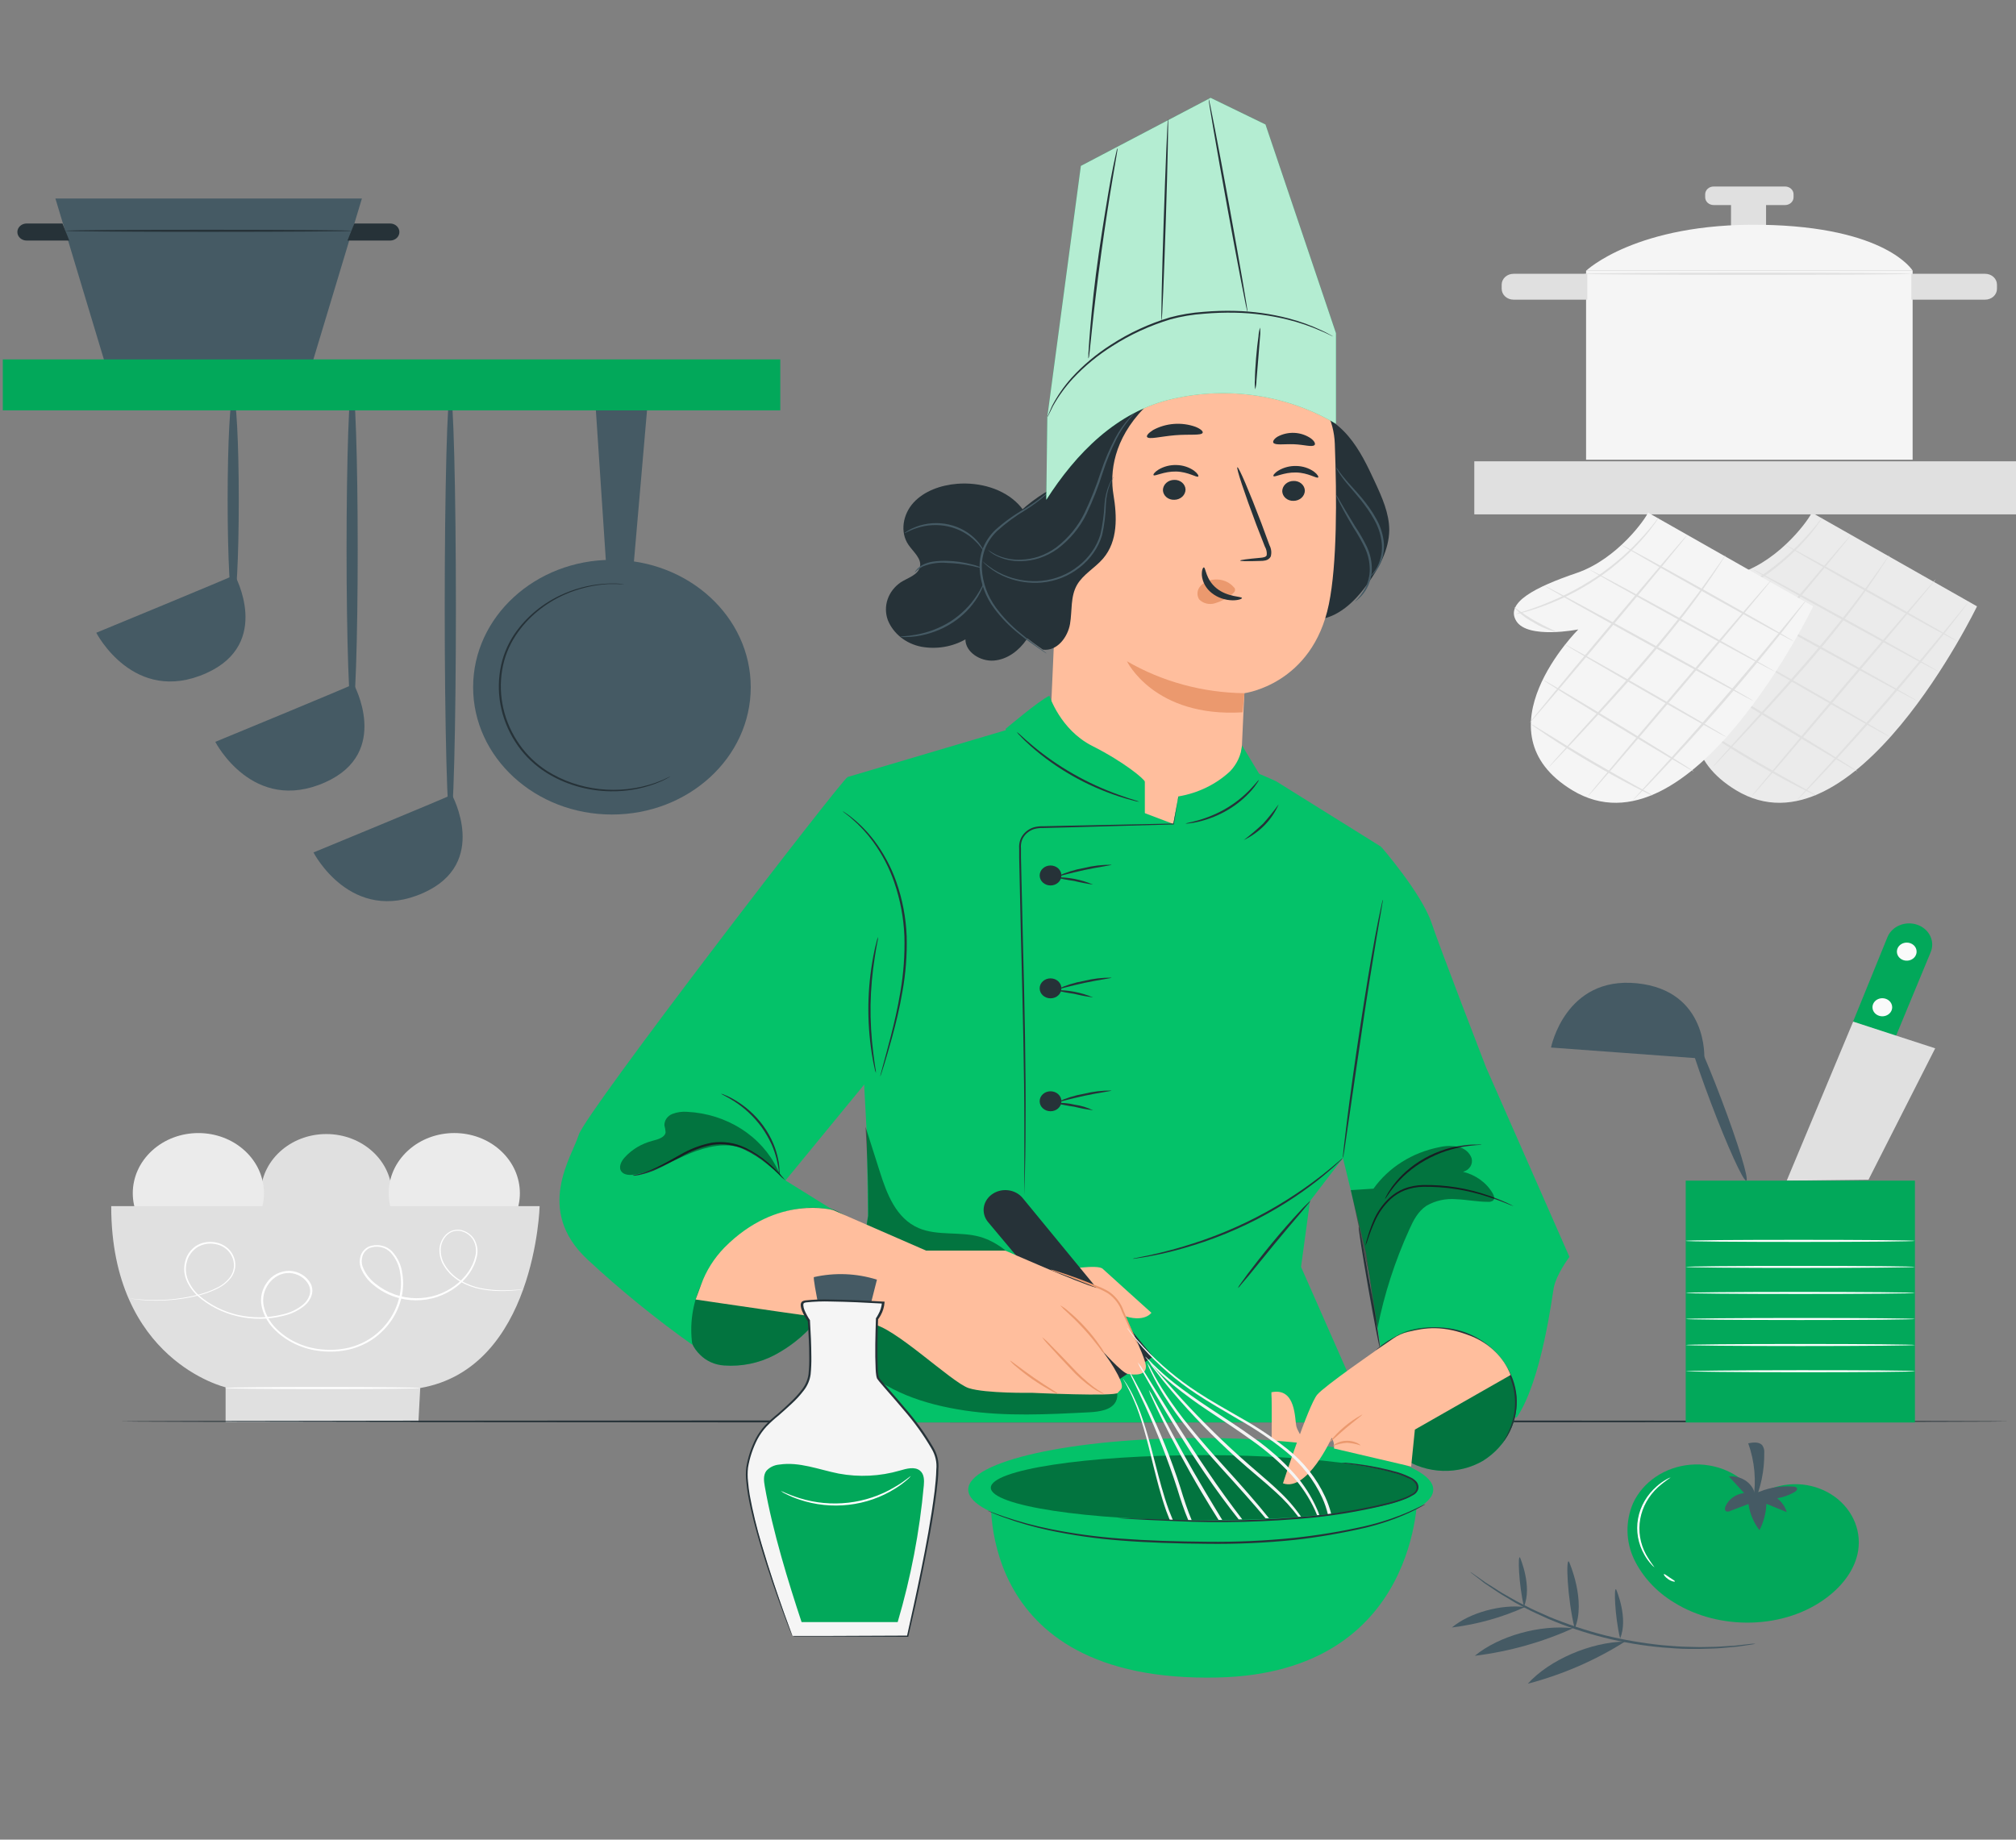 <svg width="721" height="658" viewBox="0 0 721 658" fill="none" xmlns="http://www.w3.org/2000/svg">
<rect x="0" y="0" width="721" height="658" fill="#808080" stroke="none"/>
<g clip-path="url(#clip0_450_2)">
<path d="M116.706 448.667C129.662 448.667 140.165 439.031 140.165 427.145C140.165 415.258 129.662 405.623 116.706 405.623C103.751 405.623 93.248 415.258 93.248 427.145C93.248 439.031 103.751 448.667 116.706 448.667Z" fill="#E0E0E0"/>
<path d="M179.058 442.006C188.219 433.601 188.219 419.974 179.058 411.569C169.897 403.164 155.044 403.164 145.883 411.569C136.721 419.974 136.721 433.601 145.883 442.006C155.044 450.411 169.897 450.411 179.058 442.006Z" fill="#EBEBEB"/>
<path d="M87.534 442.01C96.695 433.605 96.695 419.978 87.534 411.573C78.373 403.168 63.52 403.168 54.359 411.573C45.197 419.978 45.197 433.605 54.359 442.01C63.52 450.415 78.373 450.415 87.534 442.01Z" fill="#EBEBEB"/>
<path d="M39.773 431.417H192.996C192.996 431.417 191.463 489.377 150.292 496.462L149.634 508.734H80.683V496.209C80.683 496.209 39.773 486.649 39.773 431.417Z" fill="#E0E0E0"/>
<path d="M150.278 496.462C150.278 496.673 134.634 496.828 115.343 496.828C96.052 496.828 80.408 496.673 80.408 496.462C80.408 496.251 96.052 496.097 115.343 496.097C134.634 496.097 150.278 496.265 150.278 496.462Z" fill="white"/>
<path d="M187.051 461.276C187.051 461.276 186.714 461.276 186.071 461.388L183.175 461.613C179.46 461.945 175.713 461.779 172.051 461.121C169.394 460.629 166.856 459.7 164.558 458.38C161.807 456.789 159.606 454.512 158.215 451.815C157.48 450.289 157.114 448.634 157.142 446.965C157.207 445.171 157.882 443.441 159.073 442.017C159.71 441.269 160.528 440.667 161.463 440.26C162.429 439.885 163.487 439.754 164.528 439.88C165.608 440.074 166.628 440.485 167.515 441.083C168.403 441.681 169.135 442.451 169.661 443.338C170.719 445.216 171.034 447.373 170.549 449.439C170.076 451.558 169.183 453.578 167.914 455.4C165.208 459.274 161.201 462.235 156.499 463.834C151.461 465.548 145.916 465.518 140.901 463.75C138.287 462.832 135.877 461.484 133.791 459.772C131.561 458.061 129.891 455.818 128.965 453.291C128.536 451.956 128.536 450.536 128.965 449.2C129.395 447.81 130.409 446.632 131.784 445.925C133.222 445.339 134.829 445.195 136.364 445.514C137.899 445.834 139.28 446.599 140.303 447.696C142.29 449.904 143.53 452.596 143.873 455.442C144.348 458.287 144.255 461.188 143.597 464.003C142.298 469.835 138.785 475.056 133.684 478.735C131.067 480.575 128.077 481.918 124.889 482.685C121.65 483.427 118.293 483.632 114.975 483.29C108.315 482.679 102.16 479.757 97.769 475.122C95.621 472.849 94.167 470.094 93.555 467.138C92.969 464.177 93.673 461.123 95.516 458.633C96.369 457.375 97.559 456.339 98.973 455.623C100.386 454.907 101.976 454.535 103.591 454.542C105.18 454.623 106.716 455.092 108.042 455.9C109.367 456.708 110.433 457.826 111.129 459.139C111.775 460.467 111.883 461.962 111.436 463.356C110.983 464.716 110.148 465.943 109.015 466.913C106.812 468.743 104.139 470.029 101.247 470.652C95.939 471.987 90.347 472.041 85.01 470.809C79.673 469.578 74.773 467.103 70.786 463.623C68.959 461.985 67.546 459.998 66.649 457.804C65.789 455.665 65.645 453.34 66.235 451.126C66.758 448.968 68.093 447.047 70.004 445.7C71.889 444.475 74.219 443.971 76.501 444.294C78.688 444.543 80.688 445.549 82.094 447.106C83.403 448.587 84.131 450.429 84.162 452.335C84.17 454.133 83.541 455.884 82.37 457.326C81.281 458.655 79.91 459.77 78.34 460.601C75.537 462.061 72.51 463.123 69.361 463.75C66.745 464.324 64.087 464.728 61.409 464.959C57.7 465.303 53.963 465.303 50.254 464.959C47.726 464.692 46.408 464.425 46.408 464.425C46.408 464.425 46.745 464.425 47.404 464.523C48.063 464.621 49.013 464.706 50.269 464.804C53.966 465.105 57.686 465.081 61.378 464.734C64.036 464.475 66.673 464.052 69.269 463.469C72.372 462.848 75.354 461.796 78.11 460.348C79.627 459.54 80.95 458.459 82.002 457.171C83.101 455.804 83.688 454.147 83.672 452.448C83.628 450.647 82.933 448.911 81.695 447.514C80.368 446.06 78.491 445.121 76.44 444.885C74.275 444.606 72.078 445.11 70.311 446.29C68.53 447.571 67.29 449.38 66.802 451.407C66.243 453.516 66.387 455.729 67.216 457.761C68.088 459.88 69.453 461.799 71.215 463.384C75.136 466.763 79.938 469.159 85.16 470.343C90.381 471.527 95.847 471.459 101.032 470.146C103.799 469.545 106.356 468.312 108.463 466.561C109.5 465.675 110.265 464.556 110.685 463.314C111.082 462.067 110.978 460.73 110.394 459.547C109.767 458.344 108.799 457.317 107.591 456.576C106.384 455.834 104.981 455.403 103.53 455.329C102.06 455.275 100.606 455.618 99.347 456.313C98.055 457.014 96.955 457.976 96.129 459.125C94.403 461.464 93.748 464.332 94.306 467.11C94.903 469.935 96.298 472.567 98.351 474.743C102.612 479.233 108.58 482.064 115.037 482.657C118.257 482.983 121.515 482.784 124.659 482.067C127.746 481.313 130.641 480.009 133.178 478.229C138.185 474.619 141.616 469.482 142.847 463.75C143.488 461.019 143.582 458.204 143.122 455.442C142.795 452.738 141.631 450.177 139.767 448.062C138.854 447.066 137.615 446.368 136.234 446.072C134.853 445.775 133.405 445.896 132.106 446.417C130.918 447.023 130.038 448.033 129.654 449.229C129.263 450.44 129.263 451.729 129.654 452.94C130.549 455.345 132.137 457.482 134.251 459.125C136.28 460.776 138.615 462.081 141.146 462.977C146.007 464.735 151.401 464.805 156.315 463.174C160.89 461.614 164.792 458.739 167.439 454.978C168.678 453.224 169.55 451.275 170.013 449.229C170.478 447.285 170.196 445.254 169.216 443.479C168.737 442.656 168.065 441.941 167.249 441.385C166.434 440.828 165.494 440.444 164.497 440.26C163.538 440.125 162.556 440.237 161.662 440.583C160.805 440.958 160.051 441.506 159.456 442.186C158.317 443.529 157.669 445.166 157.602 446.867C157.56 448.47 157.9 450.063 158.598 451.534C159.934 454.17 162.06 456.402 164.727 457.972C166.969 459.317 169.462 460.27 172.081 460.784C175.714 461.468 179.432 461.681 183.129 461.416L186.009 461.262C186.714 461.276 187.051 461.276 187.051 461.276Z" fill="white"/>
<path d="M647.945 183.331C647.347 185.172 637.143 199.932 622.418 204.951C607.693 209.97 596.753 215.522 600.844 222.129C604.935 228.736 623.016 225.138 623.016 225.138C623.016 225.138 586.319 261.687 620.871 282.647C662.992 308.161 707.058 216.872 707.058 216.872L647.945 183.331Z" fill="#EBEBEB"/>
<path d="M700.071 229.397C699.964 229.566 686.082 221.975 669.059 212.444C652.036 202.913 638.338 195.026 638.414 194.858C638.491 194.689 652.419 202.28 669.427 211.811C686.434 221.342 700.194 229.228 700.071 229.397Z" fill="#E0E0E0"/>
<path d="M693.559 240.348C693.437 240.517 678.436 232.434 660.049 222.313C641.663 212.191 626.846 203.813 626.953 203.644C627.06 203.476 642.076 211.545 660.463 221.68C678.85 231.815 693.666 240.236 693.559 240.348Z" fill="#E0E0E0"/>
<path d="M685.684 250.722C685.577 250.891 668.722 241.796 648.068 230.409C627.414 219.022 610.743 209.646 610.85 209.477C610.957 209.309 627.812 218.39 648.482 229.776C669.151 241.163 685.791 250.539 685.684 250.722Z" fill="#E0E0E0"/>
<path d="M675.862 263.557C675.739 263.726 662.685 256.416 646.75 247.236C630.814 238.056 617.898 230.479 618.02 230.367C618.143 230.255 631.182 237.508 647.133 246.688C663.083 255.867 675.969 263.388 675.862 263.557Z" fill="#E0E0E0"/>
<path d="M664.309 275.941C664.186 276.11 652.051 268.913 637.158 259.874C622.265 250.835 610.329 243.356 610.528 243.187C610.727 243.019 622.786 250.216 637.679 259.269C652.572 268.322 664.432 275.773 664.309 275.941Z" fill="#E0E0E0"/>
<path d="M649.569 284.544C648.93 284.339 648.314 284.075 647.731 283.757C646.566 283.195 644.911 282.351 642.874 281.311C638.798 279.217 633.251 276.194 627.245 272.666C621.239 269.137 615.922 265.764 612.137 263.247C610.252 261.982 608.736 260.942 607.709 260.211C607.151 259.861 606.638 259.455 606.177 259.002C606.787 259.272 607.367 259.597 607.908 259.972L612.505 262.783C616.366 265.187 621.698 268.491 627.72 272.019C633.742 275.548 639.212 278.626 643.211 280.847L647.93 283.476C648.512 283.784 649.061 284.142 649.569 284.544Z" fill="#E0E0E0"/>
<path d="M615.017 225.981C612.103 225.295 609.347 224.133 606.881 222.551C604.275 221.174 601.965 219.374 600.062 217.237C600.216 217.068 603.127 219.543 607.31 221.932C611.493 224.322 615.124 225.77 615.017 225.981Z" fill="#E0E0E0"/>
<path d="M704.269 214.932C704.138 215.221 703.963 215.491 703.748 215.733L702.109 217.912C700.684 219.81 698.569 222.523 695.98 225.841C690.694 232.504 683.232 241.599 674.712 251.44C666.193 261.28 658.21 270.009 652.342 276.251C649.415 279.372 647.01 281.874 645.324 283.575C644.528 284.376 643.884 284.981 643.378 285.529C643.164 285.772 642.923 285.993 642.658 286.19C642.828 285.923 643.028 285.673 643.256 285.445L645.094 283.392L651.898 275.942C657.659 269.63 665.55 260.844 674.069 251.018C682.588 241.192 690.111 232.139 695.52 225.56L701.925 217.772L703.671 215.677C703.849 215.415 704.049 215.166 704.269 214.932Z" fill="#E0E0E0"/>
<path d="M692.334 207.158C692.502 207.284 677.869 224.8 659.651 246.28C641.433 267.76 626.524 285.079 626.341 284.952C626.157 284.826 640.805 267.324 659.023 245.83C677.241 224.336 692.165 207.031 692.334 207.158Z" fill="#E0E0E0"/>
<path d="M675.678 198.499C675.548 198.801 675.389 199.093 675.203 199.37L673.671 201.788C672.353 203.883 670.361 206.877 667.803 210.504C662.685 217.771 655.085 227.485 646.122 237.817C637.158 248.15 628.685 257.217 622.571 263.796L615.293 271.541L613.271 273.636C613.048 273.885 612.802 274.115 612.535 274.325C612.719 274.05 612.924 273.787 613.148 273.538L615.048 271.359L622.142 263.458C628.149 256.795 636.545 247.672 645.493 237.354C654.442 227.035 662.103 217.392 667.328 210.208C669.948 206.624 672.001 203.686 673.457 201.633L675.081 199.286C675.247 199.003 675.447 198.739 675.678 198.499Z" fill="#E0E0E0"/>
<path d="M662.011 191.315C662.179 191.442 649.753 206.582 634.155 225.138C618.557 243.694 605.931 258.637 605.67 258.51C605.41 258.384 617.928 243.244 633.526 224.674C649.124 206.104 661.827 191.189 662.011 191.315Z" fill="#E0E0E0"/>
<path d="M651.729 185.172C651.349 185.878 650.908 186.555 650.412 187.197C649.983 187.829 649.416 188.602 648.726 189.474C648.037 190.346 647.271 191.358 646.321 192.398C644.16 194.865 641.843 197.212 639.38 199.427C633.328 204.901 626.443 209.541 618.94 213.203C615.882 214.691 612.73 216.01 609.501 217.153C608.138 217.673 606.85 218.025 605.747 218.376C604.803 218.688 603.841 218.956 602.867 219.178C602.05 219.415 601.215 219.598 600.369 219.726C601.143 219.39 601.948 219.117 602.775 218.91C603.556 218.671 604.506 218.39 605.594 217.997C606.682 217.603 607.954 217.224 609.287 216.675C612.461 215.469 615.566 214.113 618.587 212.613C622.273 210.744 625.829 208.669 629.236 206.399C632.615 204.098 635.834 201.605 638.874 198.935C641.347 196.746 643.685 194.432 645.876 192.004C646.857 190.992 647.638 190.008 648.359 189.193C649.079 188.377 649.692 187.604 650.167 186.986C650.628 186.34 651.151 185.733 651.729 185.172Z" fill="#E0E0E0"/>
<path d="M723.192 165H527.267V183.978H723.192V165Z" fill="#E0E0E0"/>
<path d="M589.383 183.331C588.785 185.172 578.581 199.932 563.856 204.951C549.131 209.97 538.191 215.522 542.282 222.129C546.373 228.736 564.454 225.138 564.454 225.138C564.454 225.138 527.757 261.687 562.309 282.647C604.43 308.161 648.45 216.872 648.45 216.872L589.383 183.331Z" fill="#F5F5F5"/>
<path d="M641.51 229.397C641.402 229.566 627.52 221.975 610.497 212.444C593.474 202.913 579.776 195.026 579.853 194.858C579.929 194.689 593.857 202.28 610.865 211.811C627.873 221.342 641.632 229.228 641.51 229.397Z" fill="#E0E0E0"/>
<path d="M635.043 240.348C634.921 240.517 619.92 232.434 601.533 222.312C583.147 212.191 568.284 203.813 568.391 203.686C568.498 203.56 583.514 211.586 601.901 221.722C620.288 231.857 635.043 240.236 635.043 240.348Z" fill="#E0E0E0"/>
<path d="M627.122 250.722C627.014 250.891 610.16 241.796 589.505 230.409C568.851 219.022 552.18 209.646 552.303 209.477C552.425 209.309 569.265 218.39 589.934 229.776C610.604 241.163 627.229 250.539 627.122 250.722Z" fill="#E0E0E0"/>
<path d="M617.3 263.557C617.178 263.726 604.123 256.416 588.188 247.236C572.253 238.056 559.336 230.479 559.459 230.367C559.581 230.255 572.621 237.508 588.571 246.688C604.522 255.867 617.408 263.388 617.3 263.557Z" fill="#E0E0E0"/>
<path d="M605.747 275.941C605.625 276.11 593.49 268.913 578.596 259.874C563.703 250.835 551.767 243.356 551.89 243.187C552.012 243.019 564.147 250.216 579.041 259.269C593.934 268.322 605.931 275.773 605.747 275.941Z" fill="#E0E0E0"/>
<path d="M591.007 284.544C590.368 284.339 589.752 284.075 589.169 283.757C588.004 283.195 586.349 282.351 584.312 281.311C580.236 279.217 574.689 276.194 568.683 272.666C562.677 269.137 557.36 265.764 553.575 263.247C551.69 261.982 550.174 260.942 549.147 260.211C548.589 259.861 548.076 259.455 547.615 259.002C548.225 259.272 548.805 259.597 549.346 259.972L553.943 262.783C557.804 265.187 563.136 268.491 569.158 272.019C575.18 275.548 580.65 278.626 584.633 280.847L589.368 283.476C589.95 283.784 590.499 284.142 591.007 284.544Z" fill="#E0E0E0"/>
<path d="M556.455 225.981C553.541 225.295 550.785 224.133 548.319 222.551C545.714 221.174 543.403 219.374 541.501 217.237C541.654 217.068 544.565 219.543 548.748 221.932C552.931 224.322 556.547 225.77 556.455 225.981Z" fill="#E0E0E0"/>
<path d="M645.769 214.932C645.638 215.221 645.463 215.491 645.248 215.733L643.609 217.912C642.184 219.81 640.069 222.523 637.48 225.841C632.194 232.504 624.732 241.599 616.212 251.44C607.693 261.28 599.588 270.038 593.673 276.279C590.747 279.4 588.341 281.902 586.656 283.603C585.859 284.404 585.216 285.009 584.71 285.557C584.496 285.8 584.254 286.021 583.99 286.218C584.16 285.951 584.36 285.701 584.587 285.473L586.426 283.42L593.244 275.942C599.006 269.63 606.897 260.844 615.416 251.018C623.935 241.192 631.458 232.139 636.867 225.56L643.272 217.772L645.018 215.677C645.245 215.41 645.496 215.16 645.769 214.932Z" fill="#E0E0E0"/>
<path d="M633.772 207.158C633.94 207.284 619.307 224.8 601.089 246.28C582.871 267.76 567.962 285.079 567.779 284.952C567.595 284.826 582.243 267.324 600.461 245.83C618.679 224.336 633.603 207.031 633.772 207.158Z" fill="#E0E0E0"/>
<path d="M617.117 198.499C616.987 198.801 616.828 199.093 616.642 199.37L615.109 201.788C613.792 203.883 611.8 206.877 609.241 210.504C604.123 217.771 596.524 227.485 587.56 237.817C578.597 248.15 570.123 257.217 564.01 263.796L556.732 271.541L554.709 273.636C554.486 273.885 554.24 274.115 553.974 274.325C554.151 274.045 554.356 273.782 554.587 273.538L556.487 271.359L563.581 263.458C569.587 256.795 577.984 247.672 586.932 237.354C595.88 227.035 603.541 217.392 608.766 210.208C611.386 206.624 613.439 203.686 614.895 201.633C615.554 200.663 616.105 199.89 616.519 199.286C616.685 199.003 616.886 198.739 617.117 198.499Z" fill="#E0E0E0"/>
<path d="M603.449 191.315C603.618 191.442 591.191 206.582 575.593 225.138C559.995 243.694 547.293 258.637 547.109 258.51C546.925 258.384 559.367 243.244 574.965 224.674C590.563 206.104 603.265 191.189 603.449 191.315Z" fill="#E0E0E0"/>
<path d="M593.167 185.172C592.787 185.878 592.346 186.555 591.85 187.197C591.421 187.829 590.854 188.602 590.164 189.474C589.475 190.346 588.709 191.358 587.759 192.398C585.598 194.865 583.281 197.212 580.818 199.427C574.766 204.901 567.881 209.541 560.378 213.203C557.319 214.688 554.167 216.007 550.939 217.153C549.576 217.673 548.288 218.025 547.185 218.376C546.241 218.688 545.279 218.956 544.305 219.178C543.488 219.415 542.653 219.598 541.807 219.726C542.581 219.39 543.386 219.117 544.213 218.91C544.994 218.671 545.944 218.39 547.032 217.997C548.12 217.603 549.392 217.224 550.725 216.675C553.899 215.469 557.004 214.113 560.025 212.613C563.713 210.777 567.275 208.735 570.69 206.498C574.069 204.196 577.288 201.703 580.327 199.033C582.801 196.845 585.138 194.531 587.33 192.103C588.31 191.091 589.092 190.107 589.812 189.291C590.532 188.476 591.13 187.703 591.605 187.084C592.063 186.406 592.586 185.766 593.167 185.172Z" fill="#E0E0E0"/>
<path d="M631.612 70.027H619.078V81.526H631.612V70.027Z" fill="#E0E0E0"/>
<path d="M684.029 96.821H567.243V164.437H684.029V96.821Z" fill="#F5F5F5"/>
<path d="M567.243 96.849C567.243 96.849 585.124 79.713 629.957 80.402C674.79 81.09 684.075 96.849 684.075 96.849H567.243Z" fill="#F5F5F5"/>
<path d="M683.585 97.931C683.585 98.128 657.322 98.296 624.946 98.296C592.57 98.296 566.308 98.128 566.308 97.931C566.308 97.734 592.555 97.551 624.946 97.551C657.338 97.551 683.585 97.72 683.585 97.931Z" fill="#E0E0E0"/>
<path d="M683.584 97.931H709.969C711.091 97.931 712.167 98.34 712.96 99.067C713.753 99.795 714.198 100.782 714.198 101.811V103.301C714.198 104.33 713.753 105.317 712.96 106.045C712.167 106.772 711.091 107.181 709.969 107.181H683.584V97.917V97.931Z" fill="#E0E0E0"/>
<path d="M567.671 107.181H541.286C540.165 107.181 539.089 106.772 538.296 106.045C537.503 105.317 537.057 104.33 537.057 103.301V101.811C537.057 100.782 537.503 99.795 538.296 99.068C539.089 98.34 540.165 97.931 541.286 97.931H567.671V107.195V107.181Z" fill="#E0E0E0"/>
<path d="M638.414 66.71H612.872C611.197 66.71 609.838 67.956 609.838 69.493V70.561C609.838 72.099 611.197 73.345 612.872 73.345H638.414C640.09 73.345 641.448 72.099 641.448 70.561V69.493C641.448 67.956 640.09 66.71 638.414 66.71Z" fill="#E0E0E0"/>
<path d="M718.549 508.411C718.549 508.608 567.273 508.776 380.709 508.776C194.145 508.776 42.837 508.608 42.837 508.411C42.837 508.214 194.084 508.045 380.709 508.045C567.334 508.045 718.549 508.214 718.549 508.411Z" fill="#263238"/>
<path d="M493.956 302.876C493.343 305.28 480.304 414.197 480.304 414.197L468.506 429.59L465.303 453.151L489.819 508.776H308.434C308.434 508.776 305.569 479.382 305.814 471.524C306.059 463.666 310.41 434.834 310.41 434.834L309.997 405.552L303.132 277.924L364.575 259.733C401.7 253.871 456.34 279.414 456.34 279.414L493.956 302.876Z" fill="#04C269"/>
<path d="M470.39 221.694C478.465 221.23 484.655 215.045 489.098 208.845C493.266 203.054 496.759 196.559 496.851 189.629C496.851 183.612 494.277 177.877 491.703 172.338C489.129 166.799 486.356 160.867 482.203 155.989C478.051 151.111 472.167 147.147 465.456 146.388" fill="#263238"/>
<path d="M376.005 250.722L376.097 248.881L380.832 142.536L383.452 136.505L441.432 129.181C445.927 128.86 450.446 129.377 454.717 130.703C458.988 132.028 462.922 134.134 466.281 136.893C469.641 139.652 472.356 143.007 474.263 146.755C476.17 150.503 477.23 154.567 477.378 158.702C478.113 178.059 478.205 201.718 475.263 216.07C469.379 244.86 445.048 247.939 445.048 247.939C445.048 247.939 444.634 255.488 444.174 266.41C443.837 274.648 435.9 298.419 426.906 298.658C423.045 298.757 412.503 295.678 407.477 295.003C375.776 290.758 376.005 250.722 376.005 250.722Z" fill="#FFBE9D"/>
<path d="M466.667 175.486C466.651 176.456 466.222 177.381 465.472 178.064C464.722 178.748 463.71 179.134 462.653 179.141C462.136 179.166 461.619 179.095 461.133 178.934C460.646 178.772 460.2 178.523 459.82 178.201C459.44 177.878 459.135 177.49 458.921 177.057C458.708 176.625 458.591 176.158 458.577 175.683C458.593 174.714 459.022 173.788 459.772 173.105C460.523 172.422 461.535 172.035 462.592 172.028C463.108 172.004 463.625 172.074 464.112 172.236C464.598 172.397 465.044 172.647 465.424 172.969C465.804 173.291 466.11 173.68 466.323 174.112C466.537 174.545 466.654 175.012 466.667 175.486Z" fill="#263238"/>
<path d="M471.417 170.777C470.896 171.255 467.893 169.091 463.526 168.992C459.159 168.894 455.865 170.806 455.451 170.299C455.221 170.089 455.758 169.217 457.183 168.331C459.103 167.174 461.368 166.594 463.664 166.673C465.934 166.722 468.128 167.431 469.931 168.697C471.233 169.681 471.662 170.567 471.417 170.777Z" fill="#263238"/>
<path d="M423.994 175.107C423.978 176.077 423.549 177.002 422.799 177.685C422.049 178.368 421.037 178.755 419.98 178.762C419.463 178.786 418.947 178.716 418.46 178.554C417.974 178.393 417.527 178.143 417.147 177.821C416.768 177.499 416.462 177.11 416.248 176.678C416.035 176.245 415.918 175.778 415.904 175.304C415.92 174.334 416.349 173.409 417.1 172.726C417.85 172.043 418.862 171.656 419.919 171.649C420.435 171.624 420.952 171.695 421.439 171.856C421.925 172.018 422.371 172.267 422.751 172.589C423.131 172.912 423.437 173.301 423.65 173.733C423.864 174.165 423.981 174.632 423.994 175.107Z" fill="#263238"/>
<path d="M428.529 170.44C428.008 170.918 424.99 168.753 420.638 168.655C416.287 168.556 412.977 170.468 412.564 169.962C412.334 169.751 412.87 168.879 414.295 167.994C416.214 166.834 418.48 166.254 420.776 166.335C423.046 166.384 425.24 167.093 427.043 168.359C428.345 169.343 428.774 170.229 428.529 170.44Z" fill="#263238"/>
<path d="M443.515 200.509C443.515 200.284 446.227 199.918 450.64 199.525C451.758 199.44 452.816 199.258 453.03 198.569C453.149 197.514 452.919 196.451 452.371 195.518L449.307 187.66C445.078 176.414 442.029 167.277 442.534 167.122C443.04 166.967 446.855 175.922 451.1 187.112C452.111 189.923 453.091 192.496 454.011 195.012C454.68 196.265 454.843 197.694 454.47 199.047C454.293 199.394 454.033 199.701 453.709 199.944C453.386 200.187 453.007 200.361 452.601 200.452C451.979 200.589 451.34 200.65 450.701 200.635C446.212 200.79 443.515 200.734 443.515 200.509Z" fill="#263238"/>
<path d="M445.047 247.939C430.16 247.768 415.616 243.812 403.034 236.51C403.034 236.51 412.702 256.683 444.404 254.785L445.047 247.939Z" fill="#EB996E"/>
<path d="M441.324 210.11C440.519 209.139 439.458 208.372 438.242 207.88C437.025 207.388 435.692 207.188 434.367 207.299C433.402 207.354 432.458 207.587 431.592 207.983C430.726 208.379 429.956 208.93 429.326 209.604C428.73 210.261 428.366 211.068 428.281 211.919C428.196 212.77 428.395 213.625 428.851 214.37C429.537 215.095 430.442 215.616 431.452 215.867C432.462 216.117 433.53 216.085 434.521 215.775C436.603 215.162 438.531 214.173 440.19 212.865C440.69 212.559 441.122 212.168 441.462 211.713C441.625 211.493 441.712 211.234 441.712 210.968C441.712 210.702 441.625 210.442 441.462 210.223" fill="#EB996E"/>
<path d="M430.537 202.955C431.257 202.955 431.135 207.27 435.134 210.461C439.133 213.652 444.143 213.273 444.174 213.905C444.174 214.173 443.025 214.721 440.88 214.721C438.107 214.689 435.437 213.758 433.341 212.092C431.325 210.496 430.067 208.242 429.832 205.808C429.725 203.981 430.215 202.927 430.537 202.955Z" fill="#263238"/>
<path d="M430.123 154.794C429.664 155.862 425.328 155.244 420.195 155.679C415.062 156.115 410.879 157.282 410.235 156.298C409.944 155.82 410.695 154.892 412.396 153.81C414.661 152.575 417.202 151.83 419.827 151.63C422.453 151.43 425.094 151.782 427.549 152.657C429.403 153.402 430.323 154.274 430.123 154.794Z" fill="#263238"/>
<path d="M470.16 159.152C469.363 160.051 466.391 159.025 462.775 158.899C459.159 158.772 456.079 159.334 455.405 158.364C455.114 157.9 455.619 156.959 456.937 156.171C458.765 155.187 460.87 154.722 462.987 154.834C465.103 154.947 467.135 155.632 468.827 156.804C470.114 157.774 470.513 158.702 470.16 159.152Z" fill="#263238"/>
<path d="M375.698 175.036C369.545 178.497 364.146 182.978 359.778 188.25C354.753 194.028 351.489 201.506 352.745 208.816C354.477 218.952 364.053 226.149 372.956 232.363C378.073 233.037 381.888 227.85 382.685 223.155C383.482 218.46 382.777 213.385 385.198 209.182C387.374 205.414 391.664 203.109 394.529 199.749C399.861 193.508 399.509 184.722 398.207 176.878C396.904 169.034 398.207 157.197 409.193 145.951C409.193 146.05 382.471 155.623 375.698 175.036Z" fill="#263238"/>
<path d="M366.229 201.141C370.826 195.054 369.662 186.128 364.345 180.491C359.028 174.854 350.448 172.408 342.357 173.04C336.474 173.504 330.513 175.627 326.713 179.774C322.913 183.921 321.764 190.317 324.921 194.9C326.667 197.43 329.701 199.82 329.012 202.758C328.322 205.696 324.691 206.638 322.117 208.296C319.905 209.82 318.272 211.943 317.447 214.364C316.622 216.786 316.648 219.384 317.52 221.792C318.473 224.168 320.064 226.285 322.144 227.949C324.225 229.612 326.729 230.768 329.425 231.309C334.877 232.317 340.542 231.382 345.269 228.694C345.269 233.206 350.555 236.651 355.443 236.271C360.33 235.891 364.483 232.616 367.103 228.806C370.623 223.279 372.296 216.924 371.914 210.532C371.53 204.173 370.468 197.863 368.742 191.695" fill="#263238"/>
<path d="M374.32 233.741C374.06 233.63 373.818 233.488 373.6 233.319L371.608 231.997C369.907 230.831 367.44 229.186 364.575 226.824C361.163 224.153 358.149 221.081 355.611 217.687C352.469 213.483 350.65 208.565 350.356 203.475C350.224 200.832 350.677 198.192 351.689 195.715C352.674 193.42 354.13 191.32 355.979 189.53C359.181 186.658 362.716 184.117 366.521 181.953C369.018 180.447 371.399 178.784 373.646 176.976C374.427 176.316 375.009 175.781 375.392 175.402C375.575 175.204 375.78 175.025 376.005 174.868C376.005 174.868 375.852 175.107 375.5 175.5C374.997 176.093 374.45 176.652 373.86 177.173C371.682 179.086 369.335 180.831 366.843 182.388C363.124 184.595 359.663 187.149 356.515 190.008C354.745 191.739 353.356 193.768 352.424 195.982C351.461 198.372 351.029 200.915 351.153 203.461C351.43 208.413 353.167 213.204 356.178 217.321C358.66 220.687 361.594 223.752 364.912 226.445C367.716 228.778 370.122 230.535 371.761 231.773L373.646 233.178C373.892 233.343 374.118 233.531 374.32 233.741Z" fill="#455A64"/>
<path d="M351.796 197.051C351.658 197.121 350.861 195.561 348.839 193.593C346.249 190.987 342.873 189.147 339.14 188.309C335.407 187.47 331.486 187.67 327.878 188.883C325.104 189.783 323.603 190.809 323.526 190.697C323.45 190.584 323.833 190.374 324.522 189.924C325.514 189.314 326.572 188.801 327.679 188.391C331.375 187.009 335.453 186.734 339.33 187.605C343.207 188.476 346.685 190.449 349.268 193.241C350.048 194.07 350.727 194.975 351.29 195.94C351.528 196.281 351.699 196.657 351.796 197.051Z" fill="#455A64"/>
<path d="M327.203 204.754C327.111 204.754 327.678 203.349 329.747 202.168C330.953 201.512 332.284 201.073 333.669 200.875C335.336 200.639 337.024 200.549 338.71 200.607C341.762 200.683 344.791 201.123 347.72 201.915C348.952 202.173 350.131 202.609 351.213 203.208C349.983 203.003 348.765 202.735 347.567 202.407C344.65 201.78 341.673 201.422 338.68 201.338C335.722 201.079 332.742 201.519 330.022 202.618C328.968 203.192 328.017 203.912 327.203 204.754Z" fill="#455A64"/>
<path d="M321.933 227.724C321.933 227.598 324.124 227.64 327.572 227.022C332.042 226.226 336.283 224.589 340.029 222.214C343.736 219.794 346.865 216.704 349.222 213.133C351.03 210.391 351.75 208.48 351.888 208.536C351.822 209.02 351.683 209.493 351.474 209.942C350.985 211.148 350.396 212.318 349.712 213.442C347.447 217.179 344.285 220.395 340.465 222.845C336.645 225.295 332.267 226.916 327.664 227.584C326.28 227.782 324.881 227.881 323.481 227.879C322.959 227.911 322.435 227.859 321.933 227.724Z" fill="#455A64"/>
<path d="M353.328 196.657C353.328 196.586 354.263 197.416 356.193 198.386C358.959 199.708 362.058 200.329 365.172 200.185C367.305 200.116 369.414 199.746 371.424 199.089C373.728 198.296 375.88 197.172 377.798 195.757C382.13 192.41 385.577 188.204 387.88 183.457C390.149 178.675 392.093 173.769 393.702 168.767C395.064 164.662 396.764 160.658 398.789 156.79C400.167 154.18 401.88 151.73 403.892 149.494C404.612 148.721 405.209 148.088 405.638 147.765C405.844 147.567 406.07 147.389 406.313 147.23C406.313 147.23 405.485 148.074 404.137 149.676C402.241 151.957 400.618 154.417 399.295 157.015C397.353 160.889 395.72 164.887 394.407 168.977C392.829 174.019 390.889 178.959 388.6 183.766C386.253 188.622 382.707 192.91 378.242 196.291C376.259 197.732 374.034 198.866 371.654 199.651C369.573 200.315 367.39 200.671 365.188 200.705C361.971 200.817 358.785 200.096 355.994 198.625C355.555 198.409 355.139 198.155 354.753 197.866C354.452 197.678 354.17 197.466 353.91 197.233C353.697 197.058 353.502 196.865 353.328 196.657Z" fill="#455A64"/>
<path d="M398.299 170.538C398.376 170.538 397.748 171.382 397.043 173.026C396.136 175.374 395.619 177.833 395.511 180.322C395.43 184.064 394.973 187.791 394.147 191.456C392.786 195.944 389.989 199.954 386.118 202.969C382.287 206.042 377.501 207.935 372.435 208.381C368.325 208.708 364.19 208.124 360.377 206.68C357.817 205.723 355.454 204.373 353.39 202.688C352.846 202.25 352.334 201.781 351.857 201.282C351.671 201.112 351.507 200.923 351.367 200.72C351.444 200.72 352.133 201.422 353.635 202.519C355.736 204.101 358.1 205.363 360.637 206.258C364.382 207.598 368.418 208.114 372.42 207.762C377.32 207.296 381.941 205.444 385.643 202.463C389.4 199.545 392.13 195.67 393.488 191.329C394.343 187.712 394.855 184.034 395.02 180.336C395.19 177.808 395.8 175.321 396.828 172.97C397.135 172.341 397.494 171.735 397.901 171.157C398.007 170.937 398.141 170.73 398.299 170.538Z" fill="#455A64"/>
<path d="M489.099 206.961C489.099 206.961 489.62 206.525 490.432 205.668C491.598 204.455 492.508 203.054 493.113 201.535C494.015 199.289 494.386 196.893 494.201 194.506C493.928 191.566 493.038 188.702 491.581 186.072C488.516 180.449 484.379 176.133 481.637 172.843C480.547 171.538 479.554 170.166 478.664 168.739C478.305 168.23 478.017 167.682 477.806 167.108C478.231 167.57 478.606 168.069 478.925 168.598C479.614 169.554 480.671 170.918 482.081 172.52C484.9 175.711 489.206 179.999 492.301 185.748C493.799 188.445 494.695 191.389 494.936 194.408C495.097 196.883 494.658 199.36 493.649 201.661C492.943 203.215 491.901 204.621 490.585 205.794C490.236 206.105 489.862 206.392 489.466 206.652C489.267 206.905 489.114 206.989 489.099 206.961Z" fill="#455A64"/>
<path d="M484.564 215.199C486.084 213.698 487.359 212.003 488.348 210.166C489.338 208.15 489.86 205.967 489.88 203.756C489.879 201.043 489.275 198.36 488.103 195.87C486.883 193.369 485.502 190.937 483.966 188.588C482.633 186.367 481.484 184.37 480.549 182.613C479.614 180.856 478.91 179.493 478.45 178.509C478.167 178.011 477.956 177.482 477.822 176.934C478.169 177.377 478.472 177.847 478.726 178.34L481.055 182.332C482.051 184.019 483.246 186.015 484.61 188.222C486.198 190.573 487.611 193.02 488.838 195.546C490.051 198.128 490.657 200.916 490.616 203.728C490.556 206.022 489.966 208.279 488.884 210.349C488.142 211.729 487.164 212.991 485.989 214.088C485.668 214.381 485.33 214.658 484.977 214.918C484.717 215.128 484.579 215.213 484.564 215.199Z" fill="#455A64"/>
<path d="M374.197 178.762C384.693 162.329 399.371 147.048 419.566 142.62C429.423 140.386 439.675 140.027 449.689 141.567C459.703 143.108 469.266 146.513 477.791 151.575V119.172L452.586 44.527L432.958 34.996L386.562 59.343L374.565 149.129L374.197 178.762Z" fill="#04C269"/>
<g opacity="0.7">
<path d="M374.197 178.762C384.693 162.329 399.371 147.048 419.566 142.62C429.423 140.386 439.675 140.027 449.689 141.567C459.703 143.108 469.266 146.513 477.791 151.575V119.172L452.586 44.527L432.958 34.996L386.562 59.343L374.565 149.129L374.197 178.762Z" fill="white"/>
</g>
<path d="M476.826 120.353C476.436 120.228 476.062 120.068 475.707 119.875C474.987 119.551 473.976 118.989 472.643 118.469C468.781 116.742 464.748 115.359 460.599 114.336C454.45 112.809 448.122 111.974 441.753 111.848C437.994 111.769 434.234 111.896 430.491 112.227C426.478 112.502 422.508 113.167 418.647 114.21C411.24 116.447 404.23 119.668 397.839 123.769C392.587 127.066 387.832 130.984 383.697 135.422C380.923 138.444 378.533 141.746 376.572 145.263C375.99 146.486 375.515 147.456 375.147 148.187C375.008 148.541 374.828 148.88 374.611 149.199C374.707 148.836 374.84 148.483 375.009 148.144C375.3 147.456 375.699 146.429 376.296 145.136C378.166 141.55 380.502 138.185 383.253 135.113C387.377 130.59 392.143 126.595 397.426 123.235C403.857 119.059 410.932 115.79 418.417 113.535C422.334 112.484 426.36 111.815 430.43 111.539C434.198 111.213 437.985 111.1 441.768 111.201C448.192 111.361 454.569 112.254 460.753 113.858C464.916 114.936 468.947 116.406 472.781 118.244C474.16 118.849 475.156 119.453 475.845 119.819C476.187 119.973 476.514 120.151 476.826 120.353Z" fill="#263238"/>
<path d="M446.166 111.679C445.951 111.679 442.657 94.656 438.826 73.583C434.996 52.511 432.054 35.403 432.268 35.375C432.483 35.347 435.777 52.399 439.608 73.471C443.438 94.543 446.38 111.651 446.166 111.679Z" fill="#263238"/>
<path d="M415.413 114.758C415.199 114.758 415.536 98.578 416.195 78.616C416.854 58.654 417.543 42.488 417.727 42.488C417.911 42.488 417.589 58.682 416.946 78.644C416.302 98.606 415.643 114.772 415.413 114.758Z" fill="#263238"/>
<path d="M389.243 128.211C389.207 127.954 389.207 127.694 389.243 127.437C389.243 126.847 389.243 126.116 389.335 125.23C389.443 123.319 389.642 120.535 389.933 117.119C390.515 110.287 391.465 100.841 392.997 90.41C394.53 79.979 396.062 70.73 397.272 63.898C397.916 60.51 398.467 57.782 398.896 55.899C399.096 55.027 399.264 54.324 399.387 53.748C399.424 53.491 399.501 53.24 399.617 53.003C399.651 53.26 399.651 53.519 399.617 53.776C399.509 54.352 399.402 55.069 399.264 55.955C398.927 57.951 398.452 60.664 397.9 63.982C396.751 70.758 395.28 80.134 393.855 90.508C392.43 100.883 391.327 110.301 390.607 117.119C390.255 120.465 389.964 123.192 389.764 125.202C389.657 126.102 389.58 126.819 389.504 127.409C389.46 127.687 389.372 127.957 389.243 128.211Z" fill="#263238"/>
<path d="M450.64 117.148C450.765 118.232 450.765 119.325 450.64 120.409C450.456 122.687 450.241 125.315 450.012 128.225C449.782 131.135 449.552 133.764 449.368 136.041C449.347 137.131 449.198 138.214 448.924 139.274C448.738 138.196 448.697 137.101 448.801 136.013C448.801 134.003 448.97 131.234 449.215 128.169C449.46 125.104 449.782 122.349 450.073 120.353C450.126 119.268 450.317 118.193 450.64 117.148Z" fill="#263238"/>
<path d="M304.419 436.83C302.489 434.243 297.294 431.938 293.893 431.6C282.125 430.419 271.4 435.073 262.115 441.82L260.291 444.871C255.296 448.441 250.087 452.518 248.539 458.155C247.124 464.027 246.41 470.022 246.409 476.036C246.555 479.229 247.966 482.263 250.378 484.569C252.598 486.824 255.685 488.2 258.989 488.407C265.236 488.852 271.486 487.569 276.931 484.724C282.34 481.868 287.113 478.1 290.997 473.618C298.249 465.485 303.177 455.822 305.339 445.503C305.952 442.664 306.258 439.318 304.419 436.83Z" fill="#04C269"/>
<g opacity="0.4">
<path d="M304.419 436.83C302.489 434.243 297.294 431.938 293.893 431.6C282.125 430.419 271.4 435.073 262.115 441.82L260.291 444.871C255.296 448.441 250.087 452.518 248.539 458.155C247.124 464.027 246.41 470.022 246.409 476.036C246.555 479.229 247.966 482.263 250.378 484.569C252.598 486.824 255.685 488.2 258.989 488.407C265.236 488.852 271.486 487.569 276.931 484.724C282.34 481.868 287.113 478.1 290.997 473.618C298.249 465.485 303.177 455.822 305.339 445.503C305.952 442.664 306.258 439.318 304.419 436.83Z" fill="black"/>
</g>
<path d="M303.148 277.923C301.294 278.486 209.467 397.89 207 405.847C204.533 413.803 191.096 432.711 210.065 450.465C221.829 461.397 234.37 471.601 247.604 481.012C243.345 450.915 275.629 426.652 298.168 432.95L280.93 422.224L320.324 374.217" fill="#04C269"/>
<path d="M493.956 302.876C493.956 302.876 508.404 319.45 512.005 330.176C515.07 339.341 531.464 381.753 531.464 381.753L561.297 449.58C561.297 449.58 556.7 455.569 555.674 460.644C555.245 462.668 551.46 493.833 542.42 507.033L494.568 487.353L488.531 448.062L480.288 414.197L488.807 323.034L493.956 302.876Z" fill="#04C269"/>
<path d="M359.656 260.689C359.656 260.689 371.914 250.315 375.316 248.853C375.316 248.853 379.207 261.04 390.638 266.804C402.068 272.568 409.438 278.781 409.438 279.61V294.722C409.438 294.722 362.598 282.984 359.656 260.689Z" fill="#04C269"/>
<path d="M367.486 337.57L458.5 332.523L454.241 284.826L450.333 276.785L444.204 266.636C443.889 270.067 442.38 273.315 439.899 275.9C434.887 280.564 428.429 283.696 421.405 284.868L419.612 294.709L373.492 277.235C373.492 277.235 367.486 334.871 367.486 336.192" fill="#04C269"/>
<path d="M421.374 284.826C421.398 285.041 421.398 285.257 421.374 285.472C421.298 285.936 421.191 286.569 421.068 287.37C420.772 289.085 420.353 291.545 419.812 294.75V294.877H419.658L382.226 295.931L376.097 296.086L372.895 296.17C371.859 296.144 370.825 296.267 369.83 296.536C368.825 296.857 367.913 297.383 367.162 298.074C366.411 298.766 365.841 299.605 365.494 300.528C365.158 301.494 365.038 302.512 365.142 303.522C365.142 304.591 365.142 305.659 365.142 306.727C365.341 315.33 365.555 324.44 365.77 333.858C366.475 360.258 366.919 384.17 366.781 401.475C366.781 410.134 366.628 417.135 366.505 421.971C366.429 424.347 366.383 426.188 366.337 427.594C366.337 428.198 366.337 428.676 366.337 429C366.357 429.163 366.357 429.328 366.337 429.492C366.314 429.328 366.314 429.163 366.337 429C366.337 428.634 366.337 428.156 366.337 427.594C366.337 426.272 366.337 424.403 366.337 421.971C366.337 417.093 366.337 410.106 366.337 401.489C366.337 384.184 365.801 360.286 365.096 333.886C364.897 324.468 364.697 315.359 364.498 306.755V303.55C364.408 302.463 364.548 301.37 364.912 300.331C365.294 299.31 365.924 298.381 366.755 297.617C367.586 296.852 368.596 296.271 369.708 295.917C370.787 295.628 371.909 295.5 373.033 295.538L376.22 295.467L382.349 295.327L419.796 294.568L419.628 294.708C420.241 291.512 420.711 289.062 421.037 287.356L421.436 285.472C421.399 285.258 421.378 285.042 421.374 284.826Z" fill="#263238"/>
<path d="M375.714 316.709C377.864 316.709 379.606 315.11 379.606 313.138C379.606 311.166 377.864 309.567 375.714 309.567C373.565 309.567 371.822 311.166 371.822 313.138C371.822 315.11 373.565 316.709 375.714 316.709Z" fill="#263238"/>
<path d="M397.548 309.3C397.548 309.525 393.166 310.045 387.834 311.184C382.502 312.322 378.288 313.616 378.211 313.419C381.189 312.029 384.367 311.035 387.65 310.467C390.875 309.663 394.206 309.27 397.548 309.3Z" fill="#263238"/>
<path d="M390.944 316.399C388.652 316.076 386.381 315.64 384.141 315.092C381.849 314.772 379.577 314.336 377.338 313.784C382.032 313.688 386.687 314.583 390.944 316.399Z" fill="#263238"/>
<path d="M375.714 357.081C377.864 357.081 379.606 355.483 379.606 353.511C379.606 351.539 377.864 349.94 375.714 349.94C373.565 349.94 371.822 351.539 371.822 353.511C371.822 355.483 373.565 357.081 375.714 357.081Z" fill="#263238"/>
<path d="M397.548 349.687C397.548 349.898 393.166 350.418 387.834 351.557C382.502 352.695 378.288 353.989 378.211 353.792C381.188 352.403 384.367 351.414 387.65 350.854C390.874 350.042 394.205 349.649 397.548 349.687Z" fill="#263238"/>
<path d="M390.944 356.773C388.652 356.45 386.381 356.013 384.141 355.465C381.849 355.146 379.577 354.709 377.338 354.158C382.032 354.062 386.687 354.956 390.944 356.773Z" fill="#263238"/>
<path d="M375.714 397.469C377.864 397.469 379.606 395.87 379.606 393.898C379.606 391.926 377.864 390.328 375.714 390.328C373.565 390.328 371.822 391.926 371.822 393.898C371.822 395.87 373.565 397.469 375.714 397.469Z" fill="#263238"/>
<path d="M397.548 390.061C397.548 390.271 393.166 390.792 387.834 391.93C382.502 393.069 378.288 394.362 378.211 394.165C381.188 392.777 384.367 391.787 387.65 391.227C390.874 390.416 394.205 390.023 397.548 390.061Z" fill="#263238"/>
<path d="M390.944 397.145C388.652 396.822 386.381 396.386 384.141 395.838C381.849 395.518 379.577 395.082 377.338 394.531C379.681 394.363 382.039 394.563 384.31 395.121C386.632 395.439 388.877 396.124 390.944 397.145Z" fill="#263238"/>
<path d="M314.808 385.028C314.839 384.68 314.911 384.336 315.022 384.002C315.206 383.271 315.467 382.315 315.788 381.12C316.463 378.604 317.474 374.991 318.623 370.507C319.772 366.022 321.044 360.666 322.04 354.622C323.153 348.114 323.624 341.527 323.45 334.941C323.201 328.348 321.974 321.817 319.803 315.528C318.044 310.391 315.495 305.511 312.234 301.034C310.038 298.016 307.467 295.242 304.573 292.769C303.592 291.855 302.688 291.278 302.152 290.815C301.847 290.605 301.57 290.365 301.324 290.098C301.646 290.273 301.954 290.47 302.244 290.688C302.826 291.124 303.776 291.672 304.787 292.558C307.785 294.975 310.446 297.723 312.709 300.739C316.067 305.227 318.699 310.137 320.523 315.317C322.749 321.659 324.007 328.254 324.262 334.913C324.433 341.559 323.92 348.205 322.729 354.762C321.703 360.807 320.354 366.177 319.144 370.661C317.934 375.146 316.83 378.744 316.08 381.233C315.712 382.413 315.405 383.369 315.176 384.044C315.078 384.379 314.955 384.708 314.808 385.028Z" fill="#263238"/>
<path d="M313.276 383.819C313.044 383.21 312.87 382.585 312.755 381.949C312.464 380.74 312.126 378.969 311.774 376.762C310.886 371.021 310.482 365.226 310.564 359.429C310.655 353.628 311.239 347.842 312.31 342.124C312.724 339.945 313.122 338.174 313.459 336.979C313.584 336.339 313.779 335.713 314.042 335.109C314.015 335.758 313.923 336.403 313.766 337.035C313.521 338.244 313.214 340.015 312.877 342.208C311.962 347.917 311.45 353.674 311.345 359.443C311.272 365.206 311.6 370.967 312.326 376.692C312.601 378.899 312.847 380.67 313.046 381.893C313.202 382.525 313.279 383.171 313.276 383.819Z" fill="#263238"/>
<path d="M226.169 420.453C226.945 420.218 227.739 420.034 228.544 419.905C230.665 419.335 232.718 418.572 234.673 417.627C237.17 416.446 240.005 414.816 243.238 413.03C246.693 410.978 250.524 409.516 254.546 408.715C258.668 408.103 262.896 408.74 266.589 410.528C269.548 411.974 272.279 413.78 274.71 415.898C276.347 417.294 277.883 418.787 279.307 420.369C279.876 420.929 280.389 421.536 280.839 422.182C280.227 421.68 279.653 421.14 279.123 420.565C277.608 419.086 276.012 417.679 274.342 416.348C271.899 414.322 269.186 412.588 266.267 411.189C262.704 409.5 258.642 408.909 254.684 409.502C250.748 410.295 246.997 411.723 243.606 413.719C240.373 415.434 237.477 417.051 234.918 418.19C232.901 419.112 230.772 419.811 228.575 420.27C227.972 420.385 227.364 420.47 226.751 420.523C226.555 420.521 226.359 420.498 226.169 420.453Z" fill="#263238"/>
<path d="M257.901 391.199C258.409 391.313 258.898 391.488 259.356 391.719C259.925 391.924 260.474 392.174 260.996 392.464C261.711 392.816 262.407 393.201 263.08 393.617C264.849 394.682 266.506 395.896 268.029 397.244C271.776 400.552 274.689 404.573 276.563 409.024C277.333 410.844 277.912 412.727 278.295 414.647C278.454 415.377 278.571 416.113 278.647 416.854C278.727 417.409 278.768 417.968 278.77 418.527C278.846 418.993 278.846 419.467 278.77 419.933C278.616 419.933 278.555 417.894 277.789 414.717C277.333 412.861 276.713 411.042 275.935 409.277C274.943 407.133 273.749 405.073 272.365 403.12C270.945 401.193 269.335 399.391 267.554 397.736C266.084 396.39 264.495 395.158 262.804 394.053C259.862 392.155 257.839 391.326 257.901 391.199Z" fill="#263238"/>
<g opacity="0.4">
<path d="M278.034 418.176C275.255 412.368 270.777 407.38 265.098 403.762C259.419 400.145 252.76 398.04 245.858 397.68C243.997 397.516 242.122 397.782 240.403 398.453C239.553 398.806 238.835 399.381 238.339 400.106C237.843 400.831 237.591 401.674 237.614 402.53C237.846 403.335 237.99 404.159 238.043 404.99C237.813 406.86 235.285 407.534 233.309 408.055C229.453 409.064 226.02 411.116 223.456 413.945C222.123 415.35 221.051 417.614 222.323 419.132C223.38 420.369 225.387 420.369 227.088 420.088C233.401 419.076 239.024 415.955 244.785 413.396C250.546 410.838 257.043 408.771 263.294 410.065C270.205 411.471 275.338 416.672 279.98 421.578" fill="black"/>
</g>
<path d="M480.289 414.197C480.119 414.418 479.93 414.625 479.722 414.816L477.96 416.475C477.209 417.192 476.259 418.049 475.11 419.005C473.961 419.961 472.689 421.1 471.187 422.238C467.71 424.963 464.084 427.525 460.324 429.914C451.095 435.784 441.104 440.577 430.583 444.182C425.726 445.813 421.283 447.092 417.498 447.977C415.613 448.455 413.882 448.779 412.365 449.088C410.848 449.397 409.546 449.636 408.458 449.791L405.991 450.156C405.706 450.222 405.412 450.25 405.118 450.241C405.386 450.131 405.67 450.055 405.96 450.016L408.412 449.51C409.469 449.313 410.772 449.046 412.273 448.694C413.775 448.343 415.491 447.992 417.345 447.471C421.099 446.53 425.512 445.208 430.323 443.549C440.752 439.9 450.677 435.14 459.895 429.365C464.139 426.694 467.832 424.122 470.82 421.83C472.352 420.734 473.639 419.638 474.803 418.71C475.968 417.782 476.964 416.953 477.745 416.264L479.599 414.703C479.807 414.511 480.038 414.341 480.289 414.197Z" fill="#263238"/>
<path d="M494.569 321.769C494.567 322.085 494.531 322.401 494.461 322.711C494.354 323.4 494.201 324.299 494.017 325.41L492.331 335.25C490.922 343.586 489.068 355.142 487.168 367.906C485.268 380.67 483.613 392.183 482.372 400.632L480.932 410.542C480.748 411.653 480.61 412.553 480.503 413.241C480.47 413.556 480.403 413.867 480.303 414.169C480.263 413.852 480.263 413.531 480.303 413.213C480.365 412.52 480.457 411.62 480.579 410.514C480.87 408.068 481.269 404.694 481.774 400.561C482.832 392.127 484.41 380.586 486.371 367.807C488.332 355.029 490.217 343.488 491.765 335.166C492.561 330.949 493.205 327.631 493.726 325.326C493.956 324.229 494.155 323.343 494.308 322.655C494.354 322.351 494.442 322.053 494.569 321.769Z" fill="#263238"/>
<path d="M442.718 460.741C442.924 460.241 443.202 459.768 443.545 459.336C444.127 458.506 444.985 457.311 446.073 455.835C448.264 452.911 451.375 448.919 454.945 444.589C458.515 440.26 461.886 436.464 464.399 433.765C465.64 432.359 466.666 431.333 467.463 430.588C468.26 429.843 468.612 429.463 468.658 429.506C468.395 429.959 468.077 430.384 467.708 430.771L464.828 434.229C462.453 437.04 459.159 440.864 455.634 445.166C452.11 449.467 448.893 453.403 446.594 456.257L443.806 459.532C443.499 459.975 443.133 460.381 442.718 460.741Z" fill="#263238"/>
<path d="M541.348 431.418C540.511 431.155 539.692 430.845 538.897 430.49C537.364 429.871 535.066 428.986 532.201 428.072C524.751 425.605 516.877 424.391 508.957 424.487C506.733 424.532 504.538 424.946 502.475 425.71C500.575 426.464 498.845 427.537 497.373 428.873C494.881 431.215 492.927 433.992 491.627 437.041C490.706 439.078 489.898 441.156 489.206 443.268C488.979 444.056 488.687 444.827 488.333 445.574C488.458 444.765 488.648 443.967 488.9 443.184C489.497 441.032 490.233 438.915 491.106 436.844C492.38 433.727 494.342 430.884 496.868 428.494C498.389 427.082 500.188 425.947 502.169 425.148C504.312 424.345 506.597 423.907 508.911 423.855C516.928 423.718 524.898 425.001 532.385 427.636C534.652 428.411 536.872 429.298 539.034 430.293C539.801 430.63 540.383 430.94 540.781 431.136C540.983 431.206 541.174 431.3 541.348 431.418Z" fill="#263238"/>
<path d="M529.887 409.404C529.887 409.558 527.481 409.488 523.758 410.092C521.548 410.449 519.375 410.976 517.261 411.667C512.082 413.382 507.339 416.046 503.318 419.497C501.682 420.909 500.18 422.447 498.828 424.094C496.53 426.905 495.503 428.901 495.35 428.831C495.509 428.341 495.73 427.869 496.009 427.425C496.289 426.874 496.607 426.339 496.959 425.823C497.391 425.126 497.861 424.451 498.369 423.799C499.686 422.083 501.173 420.483 502.812 419.019C506.845 415.43 511.696 412.707 517.016 411.048C519.179 410.389 521.406 409.918 523.666 409.643C524.631 409.488 525.52 409.46 526.286 409.404C526.944 409.371 527.604 409.371 528.262 409.404C528.802 409.352 529.347 409.352 529.887 409.404Z" fill="#263238"/>
<path d="M542.206 498.486C541.461 493.891 539.469 489.542 536.415 485.838C533.36 482.134 529.339 479.194 524.723 477.287C517.414 474.293 507.332 473.604 500.391 477.287C493.45 480.97 484.165 490.023 486.05 497.15L501.969 521.681C506.069 524.407 510.966 525.943 516.027 526.091C521.088 526.239 526.081 524.991 530.362 522.51C534.552 519.891 537.874 516.263 539.964 512.025C542.053 507.787 542.829 503.102 542.206 498.486Z" fill="#04C269"/>
<g opacity="0.4">
<path d="M542.206 498.486C541.461 493.891 539.469 489.542 536.415 485.838C533.36 482.134 529.339 479.194 524.723 477.287C517.414 474.293 507.332 473.604 500.391 477.287C493.45 480.97 484.165 490.023 486.05 497.15L501.969 521.681C506.069 524.407 510.966 525.943 516.027 526.091C521.088 526.239 526.081 524.991 530.362 522.51C534.552 519.891 537.874 516.263 539.964 512.025C542.053 507.787 542.829 503.102 542.206 498.486Z" fill="black"/>
</g>
<path d="M537.241 516.367C537.241 516.367 537.808 515.383 538.773 513.64C540.108 511.125 541.032 508.445 541.516 505.683C542.212 501.585 541.812 497.393 540.351 493.467C539.914 492.339 539.402 491.236 538.819 490.164C538.209 489.054 537.518 487.983 536.751 486.959C533.569 482.588 529.04 479.187 523.742 477.189C516.974 474.838 509.503 474.838 502.735 477.189C499.868 478.137 497.165 479.458 494.706 481.111C492.975 482.306 492.086 483.051 492.025 482.994C492.21 482.786 492.415 482.593 492.638 482.418C493.226 481.872 493.85 481.36 494.507 480.886C496.929 479.107 499.638 477.684 502.536 476.669C509.42 474.18 517.069 474.134 523.987 476.542C526.706 477.542 529.243 478.916 531.51 480.619C533.773 482.327 535.75 484.33 537.379 486.565C538.151 487.626 538.852 488.729 539.478 489.869C540.068 490.971 540.58 492.107 541.01 493.271C542.485 497.297 542.838 501.598 542.037 505.782C541.49 508.582 540.455 511.282 538.972 513.78C538.451 514.652 537.946 515.299 537.639 515.734C537.539 515.961 537.405 516.174 537.241 516.367Z" fill="#263238"/>
<path d="M493.466 481.87C493.236 481.87 491.382 472.283 489.298 460.376C487.214 448.47 485.713 438.798 485.927 438.756C486.142 438.714 488.011 448.357 490.095 460.264C492.179 472.171 493.68 481.842 493.466 481.87Z" fill="#263238"/>
<g opacity="0.4">
<path d="M483.077 425.682L491.213 425.162C496.604 417.569 505.047 412.238 514.702 410.331C516.922 409.798 519.248 409.755 521.49 410.205C522.607 410.442 523.637 410.941 524.481 411.653C525.324 412.365 525.951 413.266 526.301 414.267C526.584 415.284 526.421 416.363 525.849 417.272C525.276 418.181 524.339 418.848 523.237 419.131C525.498 419.675 527.611 420.645 529.441 421.978C531.272 423.311 532.78 424.98 533.87 426.877C534.33 427.678 534.667 428.774 533.978 429.421C533.452 429.785 532.792 429.946 532.139 429.871C528.385 429.871 524.662 429.098 520.908 428.943C517.15 428.592 513.373 429.409 510.182 431.263C507.118 433.273 505.463 436.548 504.053 439.697C498.884 451.054 495.062 462.888 492.654 474.996C490.769 468.15 490.6 460.938 489.237 454.444C487.291 445.236 485.406 435.817 483.108 425.71" fill="black"/>
</g>
<g opacity="0.4">
<path d="M306.611 487.76C316.739 497.671 330.406 502.31 345.039 504.503C359.672 506.696 374.611 505.908 389.474 505.149C393.12 504.952 397.441 504.376 399.035 501.354C400.169 499.203 399.387 496.658 398.483 494.437C391.956 478.595 379.055 465.788 366.444 453.432C361.848 448.905 356.914 444.21 350.463 442.382C343.369 440.386 335.309 442.143 328.583 439.276C320.493 435.832 317.199 427.088 314.701 419.23L309.553 403.063C310.687 420.678 310.487 434.833 310.487 434.833C310.487 434.833 305.186 467.391 305.891 474.771C306.596 482.151 306.611 487.76 306.611 487.76Z" fill="black"/>
</g>
<path d="M407.477 286.794C406.793 286.726 406.12 286.59 405.469 286.386C404.182 286.091 402.405 285.571 400.107 284.84C394.281 282.922 388.693 280.443 383.436 277.445C378.175 274.447 373.271 270.951 368.803 267.015C367.102 265.497 365.739 264.203 364.927 263.289C364.436 262.845 364.004 262.35 363.64 261.813C364.189 262.199 364.701 262.627 365.172 263.093C366.091 263.964 367.47 265.173 369.217 266.635C378.294 274.266 388.842 280.278 400.321 284.362C402.512 285.149 404.32 285.767 405.577 286.119C406.23 286.293 406.866 286.518 407.477 286.794Z" fill="#263238"/>
<path d="M450.196 278.992C450.069 279.367 449.872 279.719 449.613 280.032C449.027 280.948 448.367 281.822 447.637 282.647C442.806 288.16 436.172 292.102 428.714 293.893C427.598 294.173 426.461 294.375 425.312 294.497C424.895 294.582 424.466 294.606 424.041 294.568C424.041 294.441 425.803 294.174 428.561 293.401C432.152 292.372 435.574 290.901 438.735 289.029C441.878 287.14 444.723 284.865 447.192 282.267C449.092 280.313 450.073 278.922 450.196 278.992Z" fill="#263238"/>
<path d="M457.305 287.666C454.96 293.175 450.526 297.723 444.817 300.472C447.232 298.631 449.539 296.675 451.728 294.61C453.718 292.386 455.579 290.068 457.305 287.666Z" fill="#263238"/>
<path d="M376.924 454.823L377.874 454.64C381.276 454.036 392.553 452.152 394.376 453.825C396.506 455.793 411.783 469.555 411.783 469.555C411.783 469.555 408.841 473.984 399.188 469.555C389.535 465.127 376.924 454.823 376.924 454.823Z" fill="#FFBE9D"/>
<path d="M355.258 426.863C356.919 425.85 358.94 425.464 360.904 425.783C362.867 426.102 364.62 427.103 365.8 428.578L412.364 485.244L400.428 493.271L353.404 437.153C352.751 436.379 352.278 435.49 352.017 434.541C351.755 433.591 351.71 432.603 351.884 431.637C352.058 430.671 352.448 429.748 353.028 428.927C353.609 428.106 354.368 427.403 355.258 426.863Z" fill="#263238"/>
<path d="M248.784 464.804C248.784 464.804 304.082 473.042 311.743 473.59C319.404 474.138 340.38 494.55 346.463 496.504C352.546 498.458 369.018 498.177 369.018 498.177C369.018 498.177 398.865 499.582 399.785 498.177C400.704 496.771 402.527 497.052 399.785 491.738C398.085 488.483 396.032 485.394 393.656 482.517C393.656 482.517 401.317 491.176 403.416 491.457C405.515 491.738 410.112 492.244 409.805 488.505C409.499 484.766 401.577 469.387 401.577 469.387C401.577 469.387 398.237 462.204 392.139 460.615C386.041 459.027 359.533 447.303 359.533 447.303H331.187L298.121 432.88C298.121 432.88 278.111 426.975 259.065 446.248C255.355 450.077 252.535 454.558 250.776 459.42L248.784 464.804Z" fill="#FFBE9D"/>
<path d="M406.895 480.97C406.55 480.513 406.272 480.017 406.067 479.494C405.531 478.37 404.872 476.992 404.106 475.361C403.34 473.731 402.313 471.481 401.271 469.204C400.41 466.652 398.727 464.398 396.445 462.738C395.199 461.951 393.87 461.282 392.477 460.741L388.569 459.139C386.056 458.127 383.789 457.255 381.889 456.524L377.292 454.795C376.725 454.614 376.181 454.378 375.668 454.092C376.265 454.18 376.851 454.327 377.415 454.528C378.503 454.865 380.096 455.372 382.011 456.032C383.927 456.693 386.256 457.536 388.784 458.52L392.722 460.095C394.174 460.638 395.556 461.326 396.843 462.147C399.249 463.895 401.009 466.281 401.884 468.979C402.88 471.271 403.769 473.365 404.55 475.179C405.332 476.992 405.807 478.243 406.282 479.396C406.545 479.9 406.75 480.427 406.895 480.97Z" fill="#EB996E"/>
<path d="M379.162 466.885C380.229 467.462 381.212 468.161 382.088 468.965C384.281 470.792 386.33 472.761 388.217 474.855C390.139 476.946 391.89 479.164 393.457 481.491C394.171 482.415 394.748 483.422 395.173 484.485C394.359 483.64 393.626 482.732 392.982 481.772C391.68 480.071 389.826 477.751 387.604 475.319C385.382 472.887 383.237 470.821 381.629 469.345C380.728 468.593 379.903 467.77 379.162 466.885Z" fill="#EB996E"/>
<path d="M394.897 498.598C394.485 498.523 394.09 498.38 393.733 498.176C392.717 497.705 391.743 497.16 390.822 496.546C387.848 494.455 385.139 492.064 382.747 489.419C379.882 486.396 377.323 483.641 375.515 481.617C374.472 480.569 373.524 479.446 372.68 478.257C373.859 479.173 374.947 480.185 375.928 481.279C377.859 483.219 380.525 485.918 383.344 488.926C385.712 491.533 388.327 493.941 391.159 496.124C393.381 497.755 394.959 498.5 394.897 498.598Z" fill="#EB996E"/>
<path d="M378.472 498.571C377.46 498.259 376.501 497.819 375.622 497.263C373.416 496.065 371.288 494.751 369.248 493.327C367.213 491.907 365.259 490.391 363.395 488.787C362.57 488.161 361.834 487.443 361.204 486.65C361.372 486.481 365.004 489.461 369.738 492.751C374.473 496.04 378.594 498.388 378.472 498.571Z" fill="#EB996E"/>
<path d="M469.195 519.657C469.195 519.657 464.338 512.769 463.664 510.309C462.99 507.849 463.664 496.139 454.716 497.98V498.894C454.946 499.892 454.716 523.705 454.716 523.705L469.195 519.657Z" fill="#FFBE9D"/>
<path d="M354.538 532.125C354.538 532.125 346.28 602.048 435.517 600.009C508.267 598.35 506.995 533.292 506.995 533.292L354.538 532.125Z" fill="#04C269"/>
<path d="M429.434 551.23C475.359 551.23 512.588 542.972 512.588 532.786C512.588 522.6 475.359 514.343 429.434 514.343C383.51 514.343 346.28 522.6 346.28 532.786C346.28 542.972 383.51 551.23 429.434 551.23Z" fill="#04C269"/>
<path opacity="0.4" d="M430.675 543.78C472.826 543.78 506.995 538.562 506.995 532.126C506.995 525.69 472.826 520.472 430.675 520.472C388.525 520.472 354.355 525.69 354.355 532.126C354.355 538.562 388.525 543.78 430.675 543.78Z" fill="black"/>
<path d="M509.769 538.058L509.401 538.255L508.374 538.845C507.47 539.365 506.091 540.082 504.283 540.926C499.137 543.289 493.734 545.15 488.164 546.478C479.904 548.392 471.522 549.828 463.066 550.78C452.7 551.852 442.27 552.321 431.839 552.186C420.761 552.101 410.189 551.764 400.613 550.991C392.118 550.347 383.684 549.144 375.377 547.392C369.78 546.21 364.289 544.641 358.951 542.697C357.051 542.036 355.626 541.39 354.646 540.996L353.558 540.518C353.297 540.42 353.175 540.349 353.19 540.335C353.326 540.368 353.46 540.41 353.589 540.462L354.722 540.869C355.718 541.221 357.143 541.811 359.059 542.43C364.425 544.264 369.923 545.753 375.515 546.886C383.805 548.561 392.211 549.707 400.674 550.316C410.235 551.047 420.777 551.37 431.855 551.455C442.25 551.575 452.643 551.105 462.974 550.049C471.404 549.14 479.765 547.76 488.011 545.916C493.567 544.644 498.972 542.869 504.145 540.616C505.953 539.801 507.363 539.14 508.282 538.662L509.355 538.128C509.631 538.1 509.753 538.044 509.769 538.058Z" fill="#263238"/>
<path d="M458.837 530.551C458.837 530.551 467.939 502.563 471.095 498.837C473.685 495.759 492.025 483.023 498.323 478.707C499.875 477.633 501.639 476.845 503.517 476.388C509.753 474.883 515.989 473.871 526.255 477.948C529.494 479.263 532.407 481.171 534.815 483.554C537.223 485.937 539.075 488.746 540.26 491.809L506.015 511.335L504.682 524.549L477.102 518.096C477.235 516.768 476.953 515.432 476.289 514.244C476.289 514.244 467.525 533.728 458.837 530.551Z" fill="#FFBE9D"/>
<path d="M425.772 510.674C422.293 506.457 419.398 502.394 417.099 498.95C414.801 495.506 413.161 492.61 412.073 490.515C411.574 489.43 410.974 488.386 410.281 487.395C410.636 488.528 411.092 489.633 411.644 490.698C413.044 493.638 414.62 496.506 416.364 499.287C418.979 503.392 421.823 507.371 424.883 511.208C428.315 515.552 432.345 520.163 436.62 524.928C442.595 531.507 448.111 537.65 452.601 543.034H453.842C449.353 537.411 443.699 531.043 437.554 524.267C433.279 519.53 429.25 514.961 425.772 510.674Z" fill="#F5F5F5"/>
<path d="M403.891 490.628C404.276 491.744 404.758 492.83 405.331 493.875C406.327 495.956 407.768 498.95 409.468 502.675C413.887 512.386 417.738 522.306 421.006 532.393C422.201 536.343 423.473 540.181 424.975 543.737H426.2C424.668 540.124 423.412 536.216 422.155 532.098C418.902 521.963 414.925 512.035 410.25 502.38C408.442 498.683 406.879 495.731 405.76 493.707C405.228 492.636 404.603 491.606 403.891 490.628Z" fill="#F5F5F5"/>
<path d="M406.895 487.269C407.348 488.375 407.896 489.447 408.535 490.474C409.668 492.512 411.338 495.436 413.438 499.035C417.651 506.218 423.55 516.129 430.736 526.714C434.904 532.871 439.087 538.508 442.994 543.442H444.281C440.389 538.368 436.099 532.534 431.809 526.166C424.638 515.608 418.632 505.782 414.234 498.697L408.994 490.263C408.385 489.213 407.683 488.212 406.895 487.269Z" fill="#F5F5F5"/>
<path d="M473.899 535.317C470.872 528.753 466.244 522.915 460.369 518.251C455.11 514.07 449.471 510.307 443.515 507.005C438.014 503.814 432.789 500.918 428.346 497.98C421.225 493.351 414.751 487.936 409.07 481.856C407.063 479.705 405.577 477.962 404.596 476.781L403.463 475.376C403.349 475.212 403.21 475.066 403.049 474.94C403.132 475.121 403.24 475.291 403.371 475.446L404.397 476.852C405.332 478.089 406.742 479.874 408.718 482.081C414.297 488.307 420.729 493.844 427.856 498.557C432.345 501.551 437.509 504.503 442.979 507.722C448.866 511.033 454.438 514.795 459.634 518.968C465.377 523.544 469.901 529.267 472.857 535.697C473.738 537.611 474.42 539.597 474.895 541.629L476.09 541.516C475.569 539.393 474.835 537.317 473.899 535.317Z" fill="#F5F5F5"/>
<path d="M471.095 539.956C469.097 535.324 466.338 531 462.913 527.135C458.695 522.442 453.915 518.198 448.663 514.483C443.163 510.477 437.662 507.019 432.759 503.772C427.856 500.524 423.565 497.488 420.072 494.761C417.336 492.608 414.737 490.313 412.288 487.887C411.442 486.944 410.536 486.047 409.576 485.202C409.713 485.498 409.899 485.773 410.128 486.017C410.511 486.523 411.124 487.254 411.936 488.168C414.265 490.724 416.795 493.12 419.505 495.337C423.532 498.611 427.736 501.699 432.1 504.587C436.988 507.89 442.458 511.377 447.912 515.341C453.093 519.002 457.834 523.158 462.055 527.74C465.454 531.498 468.231 535.695 470.298 540.195C470.574 540.799 470.804 541.39 471.034 541.966L471.831 541.896C471.647 541.291 471.432 540.644 471.095 539.956Z" fill="#F5F5F5"/>
<path d="M430.966 533.447C425.082 523.607 420.133 514.441 416.624 507.792L412.487 499.92C412.034 498.942 411.49 498.002 410.863 497.108C411.164 498.146 411.564 499.158 412.058 500.131C412.916 502.043 414.188 504.784 415.843 508.158C419.168 514.891 424.01 524.099 429.894 534.009C431.901 537.369 433.877 540.588 435.793 543.625H437.11C435.134 540.377 433.065 536.99 430.966 533.447Z" fill="#F5F5F5"/>
<path d="M443.208 520.824C434.954 513.37 427.149 505.51 419.827 497.277C417.023 494.114 414.816 491.514 413.269 489.714C412.529 488.719 411.704 487.779 410.802 486.903C411.41 487.952 412.112 488.954 412.901 489.897C414.326 491.781 416.425 494.466 419.168 497.699C426.311 506.131 434.061 514.114 442.366 521.597C447.207 525.997 452.126 529.877 456.248 533.686C459.232 536.375 461.926 539.322 464.292 542.486H465.303C462.94 539.062 460.17 535.889 457.044 533.026C452.907 529.089 448.02 525.196 443.208 520.824Z" fill="#F5F5F5"/>
<path d="M418.049 540.18C416.011 534.557 414.632 529.103 413.345 524.169C410.863 514.328 408.549 506.273 406.083 501.03C404.93 498.273 403.455 495.638 401.685 493.172C401.685 493.172 401.685 493.369 401.93 493.706L402.788 495.224C403.508 496.56 404.55 498.542 405.654 501.185C407.967 506.456 410.143 514.427 412.503 524.351C413.759 529.3 415.092 534.74 417.099 540.461C417.498 541.544 417.942 542.64 418.386 543.751H419.49C418.999 542.556 418.494 541.347 418.049 540.18Z" fill="#F5F5F5"/>
<path d="M479.798 523.199C479.92 523.183 480.044 523.183 480.166 523.199C480.523 523.182 480.881 523.182 481.239 523.199C482.173 523.269 483.552 523.41 485.314 523.635C490.303 524.265 495.227 525.266 500.039 526.629C501.622 527.142 503.159 527.767 504.636 528.498C505.464 528.897 506.182 529.465 506.735 530.157C507.011 530.548 507.192 530.989 507.266 531.45C507.34 531.911 507.305 532.381 507.164 532.828C506.996 533.276 506.734 533.689 506.392 534.043C506.05 534.398 505.636 534.687 505.172 534.895C504.334 535.4 503.446 535.833 502.521 536.188C500.624 536.933 498.674 537.557 496.683 538.058C487.859 540.26 478.864 541.844 469.778 542.795C453.276 544.408 436.661 544.831 420.087 544.06C413.729 543.835 408.596 543.554 405.041 543.357L400.95 543.09L399.893 543.006C399.771 543.029 399.646 543.029 399.525 543.006H400.965L405.056 543.132L420.103 543.596C436.646 544.229 453.217 543.759 469.686 542.19C478.73 541.234 487.687 539.675 496.484 537.523C498.445 537.034 500.37 536.428 502.245 535.71C503.139 535.379 503.996 534.969 504.804 534.487C505.597 534.144 506.216 533.535 506.536 532.786C506.655 532.42 506.686 532.034 506.628 531.656C506.57 531.277 506.423 530.915 506.199 530.593C505.704 529.972 505.065 529.458 504.329 529.089C502.885 528.369 501.385 527.748 499.84 527.233C495.066 525.834 490.185 524.763 485.238 524.028C483.491 523.761 482.173 523.564 481.208 523.452C480.243 523.339 479.798 523.227 479.798 523.199Z" fill="#263238"/>
<path d="M487.23 505.922C487.367 506.091 484.518 508.129 481.254 510.899C477.99 513.668 475.554 516.114 475.37 515.973C478.498 511.887 482.542 508.46 487.23 505.922Z" fill="#EB996E"/>
<path d="M486.555 517C484.979 516.453 483.319 516.135 481.636 516.058C479.954 516.202 478.306 516.581 476.749 517.183C476.749 517.113 477.086 516.691 477.944 516.241C479.061 515.659 480.321 515.345 481.606 515.327C482.897 515.299 484.176 515.565 485.329 516.1C486.202 516.522 486.616 516.93 486.555 517Z" fill="#EB996E"/>
<path d="M161.592 284.239C160.704 284.885 112.117 304.903 112.117 304.903C112.117 304.903 125.493 330.966 151.449 319.354C175.153 308.755 161.592 284.239 161.592 284.239Z" fill="#455A64"/>
<path d="M161.056 140.276C162.144 140.276 163.048 174.886 163.048 217.592C163.048 260.299 162.144 294.909 161.056 294.909C159.968 294.909 159.049 260.313 159.049 217.592C159.049 174.871 159.953 140.276 161.056 140.276Z" fill="#455A64"/>
<path d="M126.474 244.681C125.585 245.327 76.999 265.345 76.999 265.345C76.999 265.345 90.375 291.408 116.346 279.796C140.05 269.197 126.474 244.681 126.474 244.681Z" fill="#455A64"/>
<path d="M125.938 137.661C127.041 137.661 127.93 164.005 127.93 196.492C127.93 228.979 127.041 255.323 125.938 255.323C124.834 255.323 123.946 228.979 123.946 196.492C123.946 164.005 124.834 137.661 125.938 137.661Z" fill="#455A64"/>
<path d="M83.924 205.671C83.02 206.303 34.433 226.321 34.433 226.321C34.433 226.321 47.825 252.384 73.781 240.773C97.515 230.145 83.924 205.671 83.924 205.671Z" fill="#455A64"/>
<path d="M83.403 141.583C84.507 141.583 85.395 158.297 85.395 178.906C85.395 199.514 84.507 216.242 83.403 216.242C82.3 216.242 81.412 199.528 81.412 178.906C81.412 158.283 82.3 141.583 83.403 141.583Z" fill="#455A64"/>
<path d="M218.852 291.337C246.27 291.337 268.496 270.946 268.496 245.791C268.496 220.636 246.27 200.245 218.852 200.245C191.434 200.245 169.208 220.636 169.208 245.791C169.208 270.946 191.434 291.337 218.852 291.337Z" fill="#455A64"/>
<path d="M216.998 205.348L213.106 146.77H231.401L226.33 205.348H216.998Z" fill="#455A64"/>
<path d="M239.736 277.744L239.415 277.955L238.403 278.489C237.959 278.714 237.423 279.037 236.748 279.333L234.389 280.302C229.272 282.203 223.789 283.131 218.27 283.03C210.057 282.902 202.066 280.565 195.286 276.31C191.297 273.768 187.888 270.535 185.25 266.793C179.535 258.708 177.281 248.969 178.922 239.451C179.664 235.05 181.334 230.824 183.841 227.01C188.159 220.575 194.44 215.443 201.906 212.25C206.903 210.096 212.323 208.891 217.841 208.708H220.292C221.043 208.708 221.671 208.82 222.177 208.848L223.326 208.975C223.458 208.96 223.592 208.96 223.725 208.975H223.357H222.192C221.687 208.975 221.058 208.89 220.308 208.89H217.749C212.301 209.191 206.968 210.456 202.043 212.616C194.733 215.848 188.606 220.962 184.408 227.334C181.96 231.082 180.331 235.231 179.612 239.55C178.034 248.894 180.253 258.444 185.848 266.386C188.419 270.059 191.744 273.239 195.639 275.748C201.23 279.26 207.661 281.484 214.388 282.231C221.115 282.977 227.939 282.224 234.282 280.035L236.641 279.122C237.331 278.84 237.867 278.559 238.327 278.348L239.369 277.871L239.736 277.744Z" fill="#263238"/>
<path d="M19.816 71L37.391 129.339H111.841L129.431 71H19.816Z" fill="#455A64"/>
<path d="M125.938 82.541C125.938 82.752 102.955 82.921 74.624 82.921C46.293 82.921 23.31 82.766 23.31 82.541C23.31 82.316 46.293 82.176 74.624 82.176C102.955 82.176 125.938 82.359 125.938 82.541Z" fill="#263238"/>
<path d="M139.59 86.041H124.268L126.719 79.94H139.513C140.395 79.94 141.241 80.262 141.864 80.834C142.488 81.406 142.838 82.182 142.838 82.991C142.838 83.788 142.499 84.553 141.892 85.123C141.284 85.694 140.458 86.023 139.59 86.041Z" fill="#263238"/>
<path d="M9.534 86.041H24.78L22.344 79.94H9.534C8.653 79.94 7.807 80.262 7.183 80.834C6.56 81.406 6.209 82.182 6.209 82.991C6.209 83.8 6.56 84.576 7.183 85.148C7.807 85.72 8.653 86.041 9.534 86.041Z" fill="#263238"/>
<path d="M279.053 128.551H1V146.784H279.053V128.551Z" fill="#02A85A"/>
<path d="M685.79 330.794C683.746 330.063 681.469 330.105 679.459 330.911C677.448 331.717 675.868 333.222 675.065 335.096L662.73 365.418L678.053 370.591L690.494 340.564C691.271 338.695 691.213 336.621 690.332 334.792C689.451 332.962 687.819 331.526 685.79 330.794Z" fill="#02A85A"/>
<path d="M685.453 340.381C685.453 341.021 685.246 341.647 684.858 342.179C684.47 342.711 683.919 343.125 683.274 343.37C682.629 343.614 681.92 343.677 681.236 343.551C680.552 343.425 679.924 343.116 679.432 342.662C678.939 342.209 678.605 341.631 678.471 341.003C678.336 340.375 678.408 339.725 678.677 339.134C678.947 338.544 679.401 338.04 679.982 337.686C680.564 337.332 681.247 337.145 681.944 337.148C682.407 337.146 682.865 337.229 683.293 337.391C683.721 337.553 684.109 337.791 684.435 338.092C684.762 338.392 685.02 338.75 685.195 339.143C685.369 339.536 685.457 339.957 685.453 340.381Z" fill="#FAFAFA"/>
<path d="M676.72 360.259C676.723 360.899 676.519 361.525 676.133 362.059C675.748 362.592 675.198 363.009 674.555 363.256C673.911 363.503 673.202 363.569 672.517 363.446C671.833 363.322 671.203 363.016 670.709 362.564C670.215 362.112 669.877 361.536 669.74 360.909C669.603 360.281 669.672 359.63 669.938 359.039C670.204 358.447 670.656 357.941 671.236 357.585C671.816 357.23 672.498 357.04 673.195 357.04C674.127 357.04 675.022 357.378 675.682 357.982C676.342 358.585 676.716 359.404 676.72 360.259Z" fill="#FAFAFA"/>
<path d="M662.761 365.417L638.996 422.294L668.246 421.957L692.103 374.963L662.761 365.417Z" fill="#E0E0E0"/>
<path d="M684.855 422.294H602.881V508.79H684.855V422.294Z" fill="#02A85A"/>
<path d="M684.856 443.831C684.856 444.042 666.469 444.21 643.869 444.21C621.268 444.21 602.866 444.07 602.866 443.831C602.866 443.592 621.253 443.465 643.853 443.465C666.454 443.465 684.856 443.634 684.856 443.831Z" fill="white"/>
<path d="M684.856 453.151C684.856 453.347 666.469 453.516 643.869 453.516C621.268 453.516 602.866 453.347 602.866 453.151C602.866 452.954 621.253 452.785 643.853 452.785C666.454 452.785 684.856 452.94 684.856 453.151Z" fill="white"/>
<path d="M684.856 462.457C684.856 462.668 666.469 462.822 643.868 462.822C621.268 462.822 602.881 462.668 602.881 462.457C602.881 462.246 621.268 462.091 643.868 462.091C666.469 462.091 684.856 462.26 684.856 462.457Z" fill="white"/>
<path d="M684.856 471.777C684.856 471.973 666.469 472.142 643.868 472.142C621.268 472.142 602.881 471.973 602.881 471.777C602.881 471.58 621.268 471.411 643.868 471.411C666.469 471.411 684.856 471.566 684.856 471.777Z" fill="white"/>
<path d="M684.856 481.083C684.856 481.28 666.469 481.449 643.868 481.449C621.268 481.449 602.881 481.28 602.881 481.083C602.881 480.886 621.268 480.718 643.868 480.718C666.469 480.718 684.856 480.886 684.856 481.083Z" fill="white"/>
<path d="M684.856 490.459C684.856 490.67 666.469 490.825 643.869 490.825C621.268 490.825 602.866 490.6 602.866 490.459C602.866 490.319 621.253 490.094 643.853 490.094C666.454 490.094 684.856 490.192 684.856 490.459Z" fill="white"/>
<path d="M554.708 374.682L609.516 378.702C609.516 378.702 611.048 354.284 585.399 351.697C559.75 349.111 554.708 374.682 554.708 374.682Z" fill="#455A64"/>
<path d="M624.548 422.294C623.506 422.618 617.806 410.092 611.83 394.306C605.854 378.519 601.84 365.431 602.882 365.108C603.924 364.785 609.608 377.31 615.599 393.097C621.59 408.883 625.589 421.957 624.548 422.294Z" fill="#455A64"/>
<path d="M627.827 587.934C627.473 588.04 627.108 588.116 626.739 588.159L623.598 588.637L621.33 588.96C620.487 589.059 619.583 589.115 618.603 589.213C616.641 589.368 614.42 589.635 611.953 589.663L608.076 589.776C606.728 589.776 605.318 589.776 603.863 589.776C600.951 589.776 597.856 589.509 594.669 589.27C580.482 588.013 566.632 584.547 553.713 579.022C550.786 577.7 547.967 576.477 545.454 575.114C544.198 574.453 542.957 573.848 541.807 573.188L538.513 571.206C536.399 570.025 534.637 568.746 533.043 567.705C532.246 567.171 531.511 566.693 530.837 566.215L529.059 564.809L526.623 562.94C526.332 562.732 526.06 562.501 525.811 562.251C526.143 562.406 526.452 562.6 526.73 562.827L529.259 564.585L531.067 565.878C531.741 566.342 532.492 566.806 533.304 567.284C534.912 568.296 536.69 569.533 538.82 570.685L542.099 572.555C543.248 573.202 544.489 573.778 545.745 574.425C548.258 575.76 551.062 576.955 553.989 578.262C560.439 580.926 567.097 583.144 573.908 584.898C580.726 586.565 587.671 587.759 594.685 588.468C597.918 588.721 600.997 589.016 603.878 589.031C605.334 589.031 606.728 589.157 608.061 589.129L611.938 589.059C614.389 589.059 616.611 588.834 618.572 588.721C619.537 588.721 620.457 588.609 621.284 588.524L623.552 588.271L626.708 587.92C627.081 587.899 627.455 587.904 627.827 587.934Z" fill="#455A64"/>
<path d="M562.585 582.396C551.093 580.99 536.077 585.067 527.466 592.236C539.678 590.731 551.54 587.407 562.585 582.396Z" fill="#455A64"/>
<path d="M563.167 582.522C567.381 572.597 561.16 558.624 561.16 558.624C559.949 556.74 560.486 571.515 563.167 582.522Z" fill="#455A64"/>
<path d="M545.025 574.649C548.089 567.367 543.631 557.134 543.631 557.134C542.773 555.728 543.125 566.594 545.025 574.649Z" fill="#455A64"/>
<path d="M579.408 586.05C582.472 578.768 578.014 568.534 578.014 568.534C577.14 567.129 577.493 577.995 579.408 586.05Z" fill="#455A64"/>
<path d="M545.377 574.805C536.812 573.764 525.642 576.801 519.253 582.114C528.337 581 537.162 578.531 545.377 574.805Z" fill="#455A64"/>
<path d="M581.155 587.161C569.005 587.315 554.142 593.641 546.404 602.23C558.805 598.977 570.544 593.887 581.155 587.161Z" fill="#455A64"/>
<path d="M627.459 533.925C624.982 530.512 621.544 527.777 617.509 526.011C613.474 524.246 608.994 523.515 604.543 523.897C600.092 524.279 595.837 525.759 592.23 528.181C588.622 530.602 585.796 533.875 584.051 537.651C581.269 544.116 581.395 551.331 584.404 557.711C587.456 564.02 592.424 569.388 598.715 573.174C614.911 583.295 638.4 582.831 653.446 571.318C659.039 567.101 663.528 561.211 664.555 554.604C665.15 550.76 664.563 546.84 662.858 543.287C661.153 539.733 658.399 536.688 654.907 534.495C651.416 532.301 647.325 531.048 643.097 530.875C638.87 530.702 634.674 531.618 630.984 533.518" fill="#02A85A"/>
<path d="M627.521 533.897C626.984 532.089 625.765 530.515 624.081 529.455C622.398 528.394 620.359 527.916 618.327 528.105L623.752 534.023C622.277 534.209 620.883 534.75 619.712 535.592C618.541 536.435 617.635 537.548 617.086 538.817C616.841 539.421 616.765 540.222 617.393 540.588C617.615 540.655 617.851 540.677 618.084 540.653C618.316 540.629 618.541 540.559 618.741 540.447L625.33 537.945C625.782 541.318 627.129 544.537 629.252 547.322C630.76 544.361 631.604 541.154 631.734 537.889L639.013 540.841C638.438 538.92 637.247 537.201 635.596 535.907C637.766 535.529 639.843 534.791 641.725 533.728C642.291 533.405 642.904 532.856 642.659 532.322C642.414 531.788 641.862 531.774 641.357 531.732C636.55 531.313 631.718 532.234 627.49 534.375" fill="#455A64"/>
<path d="M627.045 536.399C628.174 529.642 627.555 522.737 625.237 516.24C626.969 515.889 629.098 515.65 630.232 516.915C630.793 517.711 631.052 518.655 630.968 519.6C631.051 525.995 629.728 532.34 627.076 538.254" fill="#455A64"/>
<path d="M591.712 560.592C591.282 560.297 590.9 559.947 590.578 559.552C589.636 558.516 588.819 557.39 588.142 556.192C585.839 552.207 585.026 547.639 585.829 543.189C586.632 538.739 589.006 534.654 592.586 531.563C593.64 530.625 594.807 529.8 596.064 529.103C596.512 528.829 596.996 528.607 597.504 528.442C595.921 529.518 594.411 530.682 592.984 531.929C589.616 535.016 587.387 538.993 586.609 543.302C585.831 547.611 586.544 552.035 588.648 555.953C589.562 557.557 590.585 559.107 591.712 560.592Z" fill="white"/>
<path d="M599.021 565.653C598.944 565.835 597.795 565.653 596.631 564.851C595.466 564.05 594.869 563.164 595.098 563.038C595.328 562.911 596.094 563.558 597.152 564.261C598.209 564.964 599.098 565.456 599.021 565.653Z" fill="white"/>
<path d="M291.105 456.791C290.43 456.932 295.38 479.733 295.38 479.733H308.036L313.628 457.705C306.372 455.422 298.552 455.105 291.105 456.791Z" fill="#455A64"/>
<path d="M283.474 585.151C283.474 585.151 264.842 537.271 267.446 524.282C270.051 511.293 275.644 508.551 280.118 504.447C284.592 500.342 288.315 496.926 289.434 492.821C290.552 488.716 289.434 472.311 289.434 472.311C289.434 472.311 286.078 467.517 287.197 465.817C288.315 464.116 315.896 465.817 315.896 465.817C315.739 467.902 314.966 469.91 313.658 471.622C313.658 471.622 312.923 490.769 314.042 492.821C315.16 494.873 332.306 512.319 334.91 521.203C337.515 530.087 324.614 585.151 324.614 585.151H283.474Z" fill="#F5F5F5"/>
<path d="M283.474 585.15H284.194H286.293H294.384L324.614 585.024L324.369 585.207C325.901 578.248 327.663 570.362 329.41 561.688C331.157 553.015 332.98 543.54 334.252 533.376C334.543 530.832 334.804 528.26 334.865 525.631C335.129 523 334.515 520.357 333.103 518.054C330.253 513.184 326.925 508.563 323.159 504.249C321.289 502 319.328 499.765 317.352 497.516C316.371 496.377 315.375 495.252 314.41 494.072C314.15 493.766 313.91 493.447 313.69 493.116C313.535 492.74 313.432 492.348 313.383 491.949C313.267 491.208 313.195 490.462 313.169 489.714C312.877 483.796 313.077 477.807 313.261 471.72V471.622V471.537C313.536 471.116 313.843 470.666 314.103 470.132C314.849 468.822 315.297 467.387 315.421 465.914L315.789 466.266C309.507 465.9 303.286 465.619 297.203 465.521C294.221 465.422 291.234 465.53 288.27 465.844C287.991 465.886 287.721 465.972 287.473 466.097C287.338 466.325 287.274 466.583 287.289 466.842C287.334 467.479 287.489 468.106 287.749 468.698C288.275 469.921 288.921 471.097 289.68 472.212V472.297V472.381C289.955 476.753 290.155 481.054 290.17 485.286C290.206 487.392 290.119 489.499 289.909 491.598C289.622 493.695 288.763 495.692 287.412 497.403C286.143 499.057 284.723 500.609 283.168 502.042C281.635 503.448 280.103 504.854 278.571 506.189C277.01 507.439 275.536 508.777 274.158 510.196C272.861 511.597 271.76 513.141 270.879 514.792C269.24 517.997 268.11 521.401 267.524 524.9C267.332 526.573 267.332 528.259 267.524 529.932C267.646 531.577 267.891 533.208 268.136 534.796C269.217 540.649 270.618 546.448 272.335 552.171C275.399 562.63 278.28 570.868 280.256 576.533C281.268 579.345 282.049 581.495 282.585 582.999C282.846 583.716 283.03 584.279 283.183 584.672C283.336 585.066 283.367 585.249 283.367 585.249C283.271 585.072 283.189 584.888 283.122 584.7L282.447 583.042C281.881 581.636 281.053 579.415 280.011 576.603C277.943 570.98 274.97 562.757 271.844 552.284C270.312 547.054 268.703 541.263 267.554 534.881C267.294 533.278 267.049 531.647 266.911 529.96C266.704 528.251 266.704 526.525 266.911 524.815C267.496 521.254 268.637 517.789 270.297 514.525C271.197 512.825 272.324 511.233 273.652 509.788C275.042 508.347 276.531 506.99 278.111 505.725C279.644 504.418 281.176 503.012 282.631 501.592C284.159 500.181 285.553 498.652 286.799 497.024C288.079 495.398 288.89 493.503 289.159 491.513C289.357 489.443 289.439 487.364 289.404 485.286C289.404 481.068 289.174 476.781 288.898 472.423V472.592C288.094 471.438 287.417 470.213 286.876 468.937C286.593 468.266 286.422 467.56 286.37 466.842C286.343 466.424 286.467 466.009 286.722 465.661C287.068 465.375 287.501 465.194 287.963 465.141C290.988 464.811 294.036 464.698 297.08 464.804C303.209 464.888 309.338 465.169 315.712 465.549H316.34V465.9C316.223 467.5 315.749 469.059 314.946 470.483C314.673 470.966 314.371 471.436 314.042 471.889V471.706C313.858 477.765 313.659 483.767 313.935 489.629C313.967 490.354 314.038 491.076 314.149 491.794C314.188 492.12 314.265 492.44 314.379 492.75C314.578 493.031 314.777 493.313 315.023 493.608C315.957 494.76 316.969 495.885 317.949 497.01C319.926 499.273 321.887 501.508 323.756 503.771C327.554 508.126 330.903 512.795 333.762 517.716C335.214 520.119 335.849 522.866 335.585 525.603C335.585 528.26 335.248 530.86 334.942 533.405C333.655 543.596 331.77 553.085 330.023 561.745C328.276 570.404 326.484 578.318 324.844 585.263V585.46H324.63L294.276 585.333H286.232H284.179L283.474 585.15Z" fill="#263238"/>
<path d="M321.044 580.188C325.766 564.189 328.894 547.829 330.391 531.31C330.559 529.427 330.559 527.248 328.997 525.997C327.097 524.479 324.201 525.294 321.795 525.997C314.725 528.055 307.199 528.423 299.93 527.065C292.867 525.659 285.849 522.764 278.74 523.846C277.835 523.916 276.955 524.152 276.152 524.541C275.349 524.93 274.64 525.463 274.066 526.109C272.917 527.684 273.193 529.75 273.515 531.62C276.319 547.702 282.034 566.173 286.677 580.188H321.044Z" fill="#02A85A"/>
<path d="M325.718 527.979C325.333 528.471 324.886 528.92 324.385 529.314C323.071 530.455 321.656 531.494 320.156 532.421C315.207 535.548 309.512 537.539 303.55 538.226C297.588 538.914 291.533 538.277 285.895 536.371C284.191 535.815 282.541 535.128 280.961 534.319C280.364 534.055 279.807 533.72 279.307 533.321C279.307 533.194 281.789 534.572 286.079 535.893C291.655 537.613 297.582 538.156 303.419 537.482C309.255 536.808 314.851 534.934 319.788 531.999C323.649 529.82 325.611 527.866 325.718 527.979Z" fill="white"/>
</g>
<defs>
<clipPath id="clip0_450_2">
<rect width="721" height="658" fill="white"/>
</clipPath>
</defs>
</svg>
